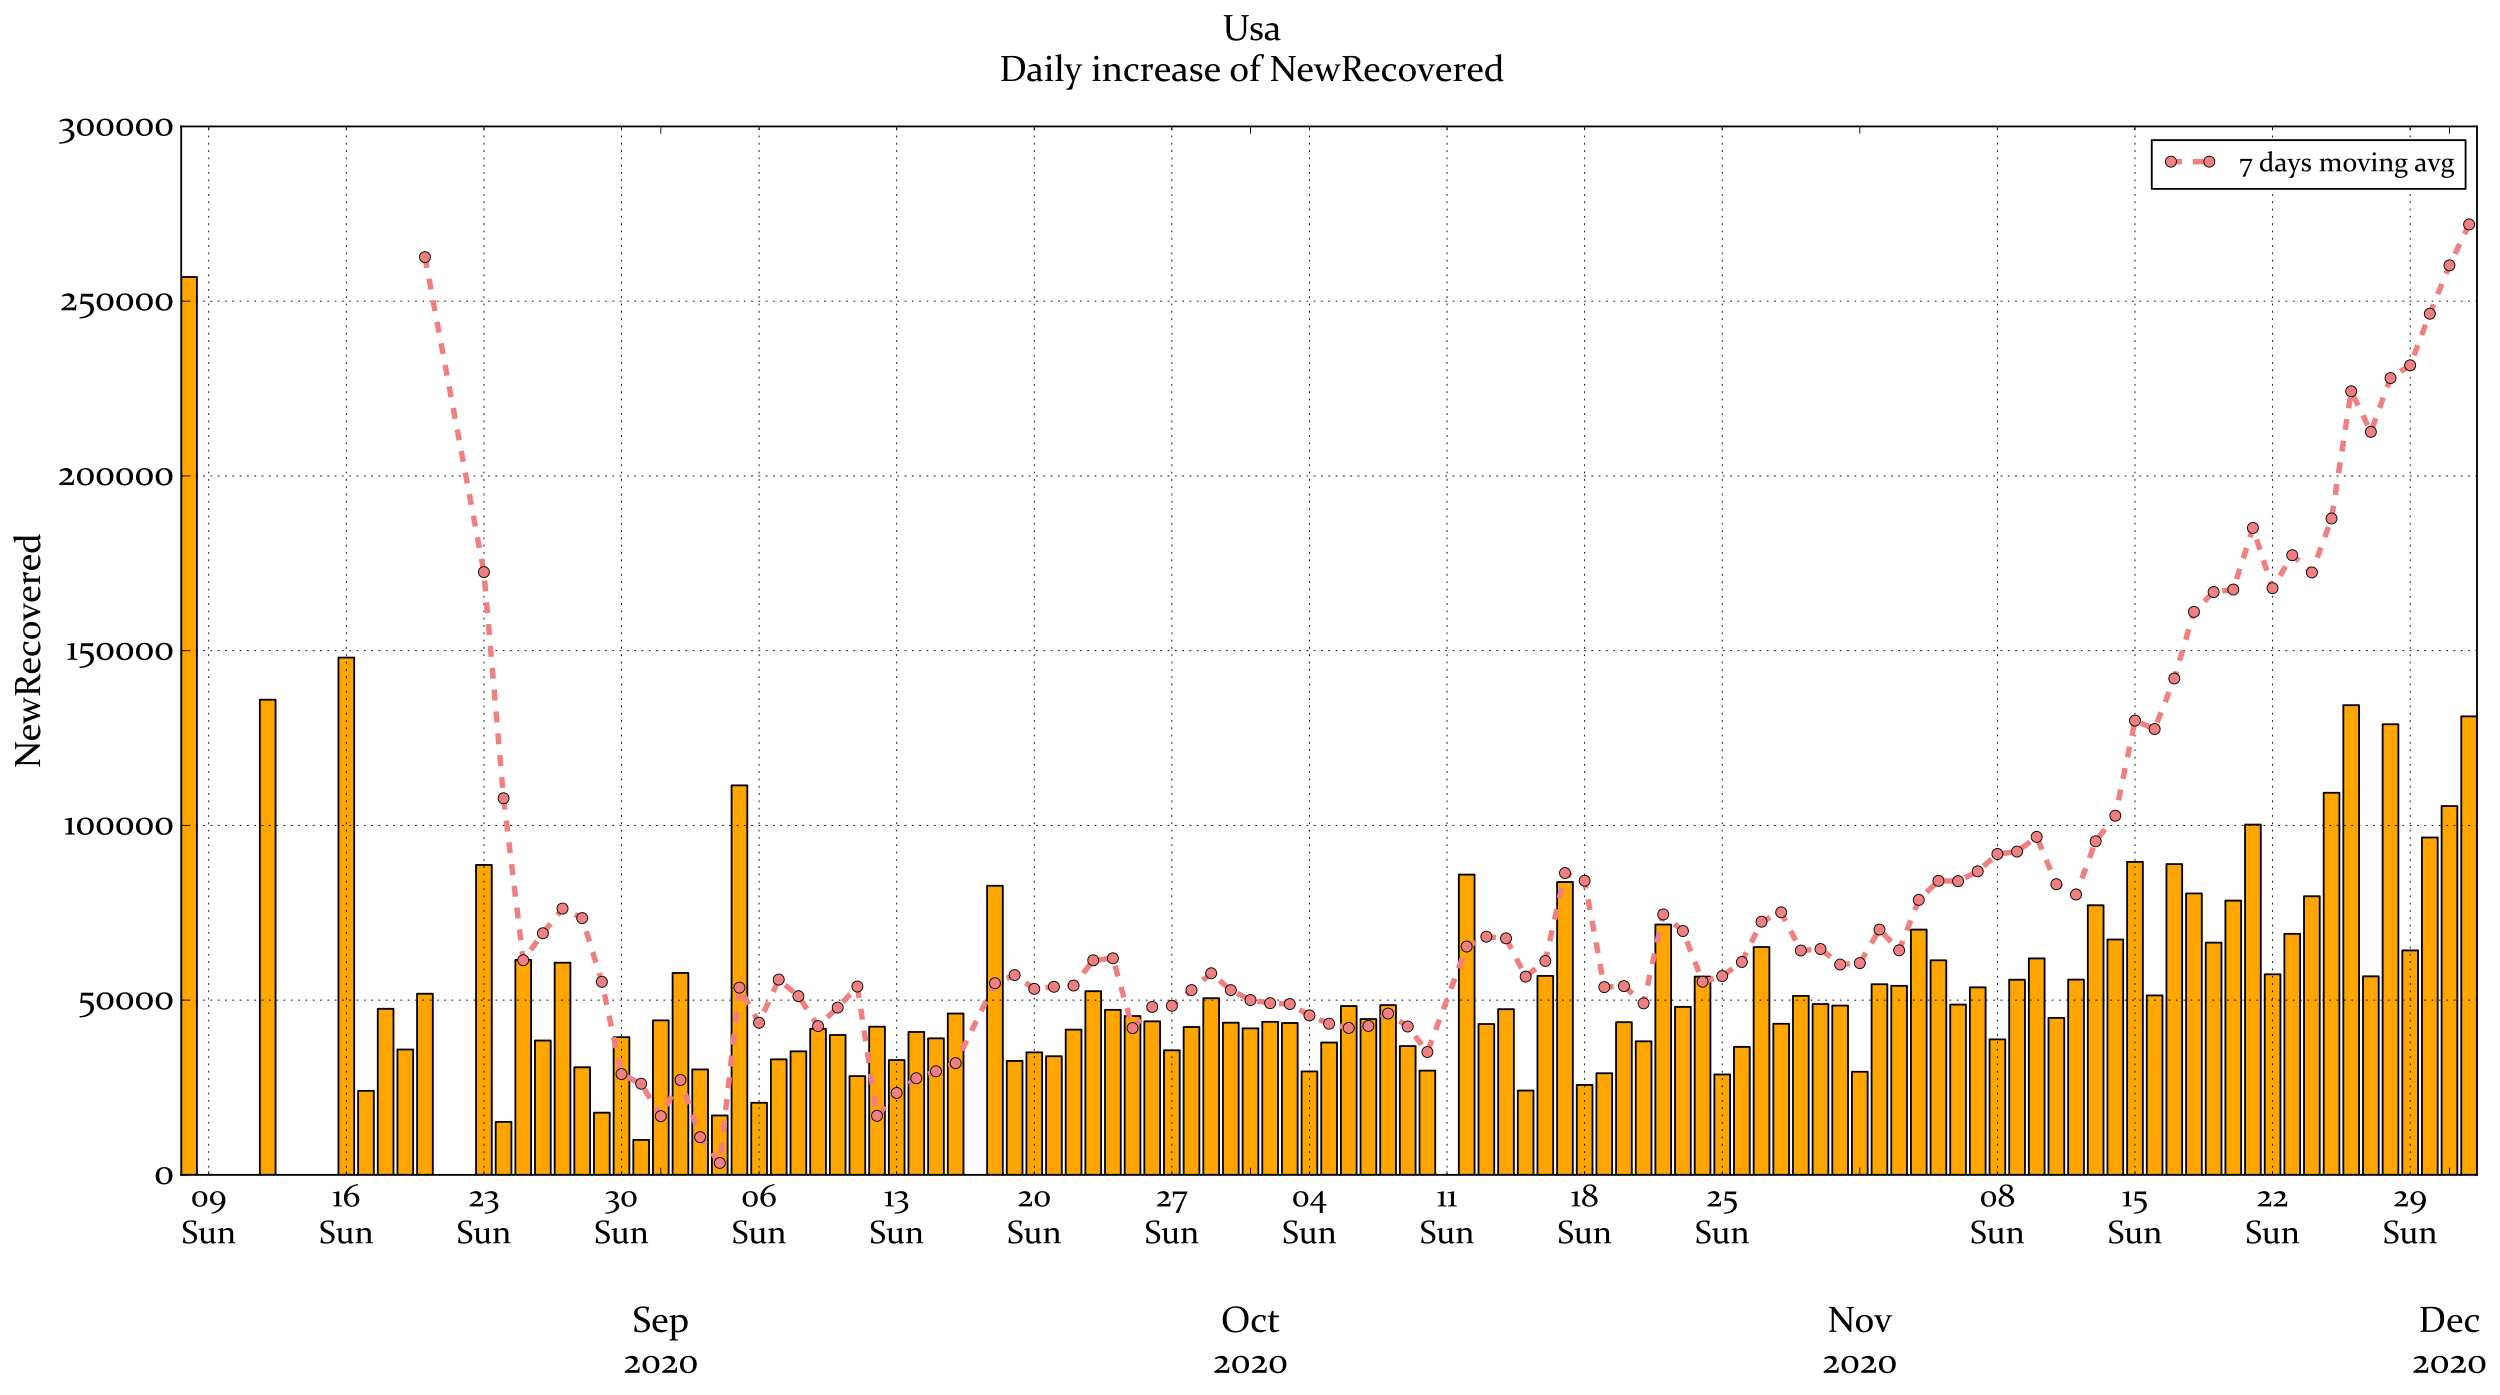 <?xml version="1.0" encoding="utf-8" standalone="no"?>
<!DOCTYPE svg PUBLIC "-//W3C//DTD SVG 1.1//EN"
  "http://www.w3.org/Graphics/SVG/1.1/DTD/svg11.dtd">
<!-- Created with matplotlib (https://matplotlib.org/) -->
<svg height="763.488pt" version="1.1" viewBox="0 0 1368.657 763.488" width="1368.657pt" xmlns="http://www.w3.org/2000/svg" xmlns:xlink="http://www.w3.org/1999/xlink">
 <defs>
  <style type="text/css">*{stroke-linecap:butt;stroke-linejoin:round;}</style>
 </defs>
 <g id="figure_1">
  <g id="patch_1">
   <path d="M -0 763.488 
L 1368.657 763.488 
L 1368.657 0 
L -0 0 
z
" style="fill:#ffffff;"/>
  </g>
  <g id="axes_1">
   <g id="patch_2">
    <path d="M 99.209 643.203 
L 1356.062 643.203 
L 1356.062 69.214 
L 99.209 69.214 
z
" style="fill:#ffffff;"/>
   </g>
   <g id="patch_3">
    <path clip-path="url(#pa8f701b4cf)" d="M 0 0 
z
" style="fill:#ffa500;stroke:#000000;stroke-linejoin:miter;"/>
   </g>
   <g id="patch_4">
    <path clip-path="url(#pa8f701b4cf)" d="M 99.209 643.203 
L 107.818 643.203 
L 107.818 151.643 
L 99.209 151.643 
z
" style="fill:#ffa500;stroke:#000000;stroke-linejoin:miter;"/>
   </g>
   <g id="patch_5">
    <path clip-path="url(#pa8f701b4cf)" d="M 142.252 643.203 
L 150.861 643.203 
L 150.861 383.071 
L 142.252 383.071 
z
" style="fill:#ffa500;stroke:#000000;stroke-linejoin:miter;"/>
   </g>
   <g id="patch_6">
    <path clip-path="url(#pa8f701b4cf)" d="M 185.295 643.203 
L 193.904 643.203 
L 193.904 359.991 
L 185.295 359.991 
z
" style="fill:#ffa500;stroke:#000000;stroke-linejoin:miter;"/>
   </g>
   <g id="patch_7">
    <path clip-path="url(#pa8f701b4cf)" d="M 196.056 643.203 
L 204.664 643.203 
L 204.664 597.19 
L 196.056 597.19 
z
" style="fill:#ffa500;stroke:#000000;stroke-linejoin:miter;"/>
   </g>
   <g id="patch_8">
    <path clip-path="url(#pa8f701b4cf)" d="M 206.817 643.203 
L 215.425 643.203 
L 215.425 552.285 
L 206.817 552.285 
z
" style="fill:#ffa500;stroke:#000000;stroke-linejoin:miter;"/>
   </g>
   <g id="patch_9">
    <path clip-path="url(#pa8f701b4cf)" d="M 217.577 643.203 
L 226.186 643.203 
L 226.186 574.556 
L 217.577 574.556 
z
" style="fill:#ffa500;stroke:#000000;stroke-linejoin:miter;"/>
   </g>
   <g id="patch_10">
    <path clip-path="url(#pa8f701b4cf)" d="M 228.338 643.203 
L 236.947 643.203 
L 236.947 544.031 
L 228.338 544.031 
z
" style="fill:#ffa500;stroke:#000000;stroke-linejoin:miter;"/>
   </g>
   <g id="patch_11">
    <path clip-path="url(#pa8f701b4cf)" d="M 260.62 643.203 
L 269.229 643.203 
L 269.229 473.513 
L 260.62 473.513 
z
" style="fill:#ffa500;stroke:#000000;stroke-linejoin:miter;"/>
   </g>
   <g id="patch_12">
    <path clip-path="url(#pa8f701b4cf)" d="M 271.381 643.203 
L 279.99 643.203 
L 279.99 614.197 
L 271.381 614.197 
z
" style="fill:#ffa500;stroke:#000000;stroke-linejoin:miter;"/>
   </g>
   <g id="patch_13">
    <path clip-path="url(#pa8f701b4cf)" d="M 282.142 643.203 
L 290.75 643.203 
L 290.75 525.487 
L 282.142 525.487 
z
" style="fill:#ffa500;stroke:#000000;stroke-linejoin:miter;"/>
   </g>
   <g id="patch_14">
    <path clip-path="url(#pa8f701b4cf)" d="M 292.902 643.203 
L 301.511 643.203 
L 301.511 569.656 
L 292.902 569.656 
z
" style="fill:#ffa500;stroke:#000000;stroke-linejoin:miter;"/>
   </g>
   <g id="patch_15">
    <path clip-path="url(#pa8f701b4cf)" d="M 303.663 643.203 
L 312.272 643.203 
L 312.272 527.041 
L 303.663 527.041 
z
" style="fill:#ffa500;stroke:#000000;stroke-linejoin:miter;"/>
   </g>
   <g id="patch_16">
    <path clip-path="url(#pa8f701b4cf)" d="M 314.424 643.203 
L 323.032 643.203 
L 323.032 584.291 
L 314.424 584.291 
z
" style="fill:#ffa500;stroke:#000000;stroke-linejoin:miter;"/>
   </g>
   <g id="patch_17">
    <path clip-path="url(#pa8f701b4cf)" d="M 325.185 643.203 
L 333.793 643.203 
L 333.793 609.144 
L 325.185 609.144 
z
" style="fill:#ffa500;stroke:#000000;stroke-linejoin:miter;"/>
   </g>
   <g id="patch_18">
    <path clip-path="url(#pa8f701b4cf)" d="M 335.945 643.203 
L 344.554 643.203 
L 344.554 567.815 
L 335.945 567.815 
z
" style="fill:#ffa500;stroke:#000000;stroke-linejoin:miter;"/>
   </g>
   <g id="patch_19">
    <path clip-path="url(#pa8f701b4cf)" d="M 346.706 643.203 
L 355.315 643.203 
L 355.315 624.059 
L 346.706 624.059 
z
" style="fill:#ffa500;stroke:#000000;stroke-linejoin:miter;"/>
   </g>
   <g id="patch_20">
    <path clip-path="url(#pa8f701b4cf)" d="M 357.467 643.203 
L 366.075 643.203 
L 366.075 558.622 
L 357.467 558.622 
z
" style="fill:#ffa500;stroke:#000000;stroke-linejoin:miter;"/>
   </g>
   <g id="patch_21">
    <path clip-path="url(#pa8f701b4cf)" d="M 368.228 643.203 
L 376.836 643.203 
L 376.836 532.662 
L 368.228 532.662 
z
" style="fill:#ffa500;stroke:#000000;stroke-linejoin:miter;"/>
   </g>
   <g id="patch_22">
    <path clip-path="url(#pa8f701b4cf)" d="M 378.988 643.203 
L 387.597 643.203 
L 387.597 585.471 
L 378.988 585.471 
z
" style="fill:#ffa500;stroke:#000000;stroke-linejoin:miter;"/>
   </g>
   <g id="patch_23">
    <path clip-path="url(#pa8f701b4cf)" d="M 389.749 643.203 
L 398.358 643.203 
L 398.358 610.673 
L 389.749 610.673 
z
" style="fill:#ffa500;stroke:#000000;stroke-linejoin:miter;"/>
   </g>
   <g id="patch_24">
    <path clip-path="url(#pa8f701b4cf)" d="M 400.51 643.203 
L 409.118 643.203 
L 409.118 429.953 
L 400.51 429.953 
z
" style="fill:#ffa500;stroke:#000000;stroke-linejoin:miter;"/>
   </g>
   <g id="patch_25">
    <path clip-path="url(#pa8f701b4cf)" d="M 411.27 643.203 
L 419.879 643.203 
L 419.879 603.716 
L 411.27 603.716 
z
" style="fill:#ffa500;stroke:#000000;stroke-linejoin:miter;"/>
   </g>
   <g id="patch_26">
    <path clip-path="url(#pa8f701b4cf)" d="M 422.031 643.203 
L 430.64 643.203 
L 430.64 579.951 
L 422.031 579.951 
z
" style="fill:#ffa500;stroke:#000000;stroke-linejoin:miter;"/>
   </g>
   <g id="patch_27">
    <path clip-path="url(#pa8f701b4cf)" d="M 432.792 643.203 
L 441.4 643.203 
L 441.4 575.564 
L 432.792 575.564 
z
" style="fill:#ffa500;stroke:#000000;stroke-linejoin:miter;"/>
   </g>
   <g id="patch_28">
    <path clip-path="url(#pa8f701b4cf)" d="M 443.553 643.203 
L 452.161 643.203 
L 452.161 563.218 
L 443.553 563.218 
z
" style="fill:#ffa500;stroke:#000000;stroke-linejoin:miter;"/>
   </g>
   <g id="patch_29">
    <path clip-path="url(#pa8f701b4cf)" d="M 454.313 643.203 
L 462.922 643.203 
L 462.922 566.602 
L 454.313 566.602 
z
" style="fill:#ffa500;stroke:#000000;stroke-linejoin:miter;"/>
   </g>
   <g id="patch_30">
    <path clip-path="url(#pa8f701b4cf)" d="M 465.074 643.203 
L 473.683 643.203 
L 473.683 589.122 
L 465.074 589.122 
z
" style="fill:#ffa500;stroke:#000000;stroke-linejoin:miter;"/>
   </g>
   <g id="patch_31">
    <path clip-path="url(#pa8f701b4cf)" d="M 475.835 643.203 
L 484.443 643.203 
L 484.443 562.083 
L 475.835 562.083 
z
" style="fill:#ffa500;stroke:#000000;stroke-linejoin:miter;"/>
   </g>
   <g id="patch_32">
    <path clip-path="url(#pa8f701b4cf)" d="M 486.596 643.203 
L 495.204 643.203 
L 495.204 580.34 
L 486.596 580.34 
z
" style="fill:#ffa500;stroke:#000000;stroke-linejoin:miter;"/>
   </g>
   <g id="patch_33">
    <path clip-path="url(#pa8f701b4cf)" d="M 497.356 643.203 
L 505.965 643.203 
L 505.965 564.968 
L 497.356 564.968 
z
" style="fill:#ffa500;stroke:#000000;stroke-linejoin:miter;"/>
   </g>
   <g id="patch_34">
    <path clip-path="url(#pa8f701b4cf)" d="M 508.117 643.203 
L 516.726 643.203 
L 516.726 568.451 
L 508.117 568.451 
z
" style="fill:#ffa500;stroke:#000000;stroke-linejoin:miter;"/>
   </g>
   <g id="patch_35">
    <path clip-path="url(#pa8f701b4cf)" d="M 518.878 643.203 
L 527.486 643.203 
L 527.486 554.872 
L 518.878 554.872 
z
" style="fill:#ffa500;stroke:#000000;stroke-linejoin:miter;"/>
   </g>
   <g id="patch_36">
    <path clip-path="url(#pa8f701b4cf)" d="M 540.399 643.203 
L 549.008 643.203 
L 549.008 484.924 
L 540.399 484.924 
z
" style="fill:#ffa500;stroke:#000000;stroke-linejoin:miter;"/>
   </g>
   <g id="patch_37">
    <path clip-path="url(#pa8f701b4cf)" d="M 551.16 643.203 
L 559.768 643.203 
L 559.768 580.818 
L 551.16 580.818 
z
" style="fill:#ffa500;stroke:#000000;stroke-linejoin:miter;"/>
   </g>
   <g id="patch_38">
    <path clip-path="url(#pa8f701b4cf)" d="M 561.921 643.203 
L 570.529 643.203 
L 570.529 576.125 
L 561.921 576.125 
z
" style="fill:#ffa500;stroke:#000000;stroke-linejoin:miter;"/>
   </g>
   <g id="patch_39">
    <path clip-path="url(#pa8f701b4cf)" d="M 572.681 643.203 
L 581.29 643.203 
L 581.29 578.254 
L 572.681 578.254 
z
" style="fill:#ffa500;stroke:#000000;stroke-linejoin:miter;"/>
   </g>
   <g id="patch_40">
    <path clip-path="url(#pa8f701b4cf)" d="M 583.442 643.203 
L 592.051 643.203 
L 592.051 563.685 
L 583.442 563.685 
z
" style="fill:#ffa500;stroke:#000000;stroke-linejoin:miter;"/>
   </g>
   <g id="patch_41">
    <path clip-path="url(#pa8f701b4cf)" d="M 594.203 643.203 
L 602.811 643.203 
L 602.811 542.64 
L 594.203 542.64 
z
" style="fill:#ffa500;stroke:#000000;stroke-linejoin:miter;"/>
   </g>
   <g id="patch_42">
    <path clip-path="url(#pa8f701b4cf)" d="M 604.964 643.203 
L 613.572 643.203 
L 613.572 552.857 
L 604.964 552.857 
z
" style="fill:#ffa500;stroke:#000000;stroke-linejoin:miter;"/>
   </g>
   <g id="patch_43">
    <path clip-path="url(#pa8f701b4cf)" d="M 615.724 643.203 
L 624.333 643.203 
L 624.333 556.244 
L 615.724 556.244 
z
" style="fill:#ffa500;stroke:#000000;stroke-linejoin:miter;"/>
   </g>
   <g id="patch_44">
    <path clip-path="url(#pa8f701b4cf)" d="M 626.485 643.203 
L 635.094 643.203 
L 635.094 559.137 
L 626.485 559.137 
z
" style="fill:#ffa500;stroke:#000000;stroke-linejoin:miter;"/>
   </g>
   <g id="patch_45">
    <path clip-path="url(#pa8f701b4cf)" d="M 637.246 643.203 
L 645.854 643.203 
L 645.854 575 
L 637.246 575 
z
" style="fill:#ffa500;stroke:#000000;stroke-linejoin:miter;"/>
   </g>
   <g id="patch_46">
    <path clip-path="url(#pa8f701b4cf)" d="M 648.006 643.203 
L 656.615 643.203 
L 656.615 562.24 
L 648.006 562.24 
z
" style="fill:#ffa500;stroke:#000000;stroke-linejoin:miter;"/>
   </g>
   <g id="patch_47">
    <path clip-path="url(#pa8f701b4cf)" d="M 658.767 643.203 
L 667.376 643.203 
L 667.376 546.476 
L 658.767 546.476 
z
" style="fill:#ffa500;stroke:#000000;stroke-linejoin:miter;"/>
   </g>
   <g id="patch_48">
    <path clip-path="url(#pa8f701b4cf)" d="M 669.528 643.203 
L 678.136 643.203 
L 678.136 559.89 
L 669.528 559.89 
z
" style="fill:#ffa500;stroke:#000000;stroke-linejoin:miter;"/>
   </g>
   <g id="patch_49">
    <path clip-path="url(#pa8f701b4cf)" d="M 680.289 643.203 
L 688.897 643.203 
L 688.897 562.988 
L 680.289 562.988 
z
" style="fill:#ffa500;stroke:#000000;stroke-linejoin:miter;"/>
   </g>
   <g id="patch_50">
    <path clip-path="url(#pa8f701b4cf)" d="M 691.049 643.203 
L 699.658 643.203 
L 699.658 559.412 
L 691.049 559.412 
z
" style="fill:#ffa500;stroke:#000000;stroke-linejoin:miter;"/>
   </g>
   <g id="patch_51">
    <path clip-path="url(#pa8f701b4cf)" d="M 701.81 643.203 
L 710.419 643.203 
L 710.419 560.057 
L 701.81 560.057 
z
" style="fill:#ffa500;stroke:#000000;stroke-linejoin:miter;"/>
   </g>
   <g id="patch_52">
    <path clip-path="url(#pa8f701b4cf)" d="M 712.571 643.203 
L 721.179 643.203 
L 721.179 586.579 
L 712.571 586.579 
z
" style="fill:#ffa500;stroke:#000000;stroke-linejoin:miter;"/>
   </g>
   <g id="patch_53">
    <path clip-path="url(#pa8f701b4cf)" d="M 723.332 643.203 
L 731.94 643.203 
L 731.94 570.741 
L 723.332 570.741 
z
" style="fill:#ffa500;stroke:#000000;stroke-linejoin:miter;"/>
   </g>
   <g id="patch_54">
    <path clip-path="url(#pa8f701b4cf)" d="M 734.092 643.203 
L 742.701 643.203 
L 742.701 550.791 
L 734.092 550.791 
z
" style="fill:#ffa500;stroke:#000000;stroke-linejoin:miter;"/>
   </g>
   <g id="patch_55">
    <path clip-path="url(#pa8f701b4cf)" d="M 744.853 643.203 
L 753.462 643.203 
L 753.462 557.893 
L 744.853 557.893 
z
" style="fill:#ffa500;stroke:#000000;stroke-linejoin:miter;"/>
   </g>
   <g id="patch_56">
    <path clip-path="url(#pa8f701b4cf)" d="M 755.614 643.203 
L 764.222 643.203 
L 764.222 550.265 
L 755.614 550.265 
z
" style="fill:#ffa500;stroke:#000000;stroke-linejoin:miter;"/>
   </g>
   <g id="patch_57">
    <path clip-path="url(#pa8f701b4cf)" d="M 766.374 643.203 
L 774.983 643.203 
L 774.983 572.687 
L 766.374 572.687 
z
" style="fill:#ffa500;stroke:#000000;stroke-linejoin:miter;"/>
   </g>
   <g id="patch_58">
    <path clip-path="url(#pa8f701b4cf)" d="M 777.135 643.203 
L 785.744 643.203 
L 785.744 586.129 
L 777.135 586.129 
z
" style="fill:#ffa500;stroke:#000000;stroke-linejoin:miter;"/>
   </g>
   <g id="patch_59">
    <path clip-path="url(#pa8f701b4cf)" d="M 798.657 643.203 
L 807.265 643.203 
L 807.265 478.809 
L 798.657 478.809 
z
" style="fill:#ffa500;stroke:#000000;stroke-linejoin:miter;"/>
   </g>
   <g id="patch_60">
    <path clip-path="url(#pa8f701b4cf)" d="M 809.417 643.203 
L 818.026 643.203 
L 818.026 560.621 
L 809.417 560.621 
z
" style="fill:#ffa500;stroke:#000000;stroke-linejoin:miter;"/>
   </g>
   <g id="patch_61">
    <path clip-path="url(#pa8f701b4cf)" d="M 820.178 643.203 
L 828.787 643.203 
L 828.787 552.476 
L 820.178 552.476 
z
" style="fill:#ffa500;stroke:#000000;stroke-linejoin:miter;"/>
   </g>
   <g id="patch_62">
    <path clip-path="url(#pa8f701b4cf)" d="M 830.939 643.203 
L 839.547 643.203 
L 839.547 597.022 
L 830.939 597.022 
z
" style="fill:#ffa500;stroke:#000000;stroke-linejoin:miter;"/>
   </g>
   <g id="patch_63">
    <path clip-path="url(#pa8f701b4cf)" d="M 841.7 643.203 
L 850.308 643.203 
L 850.308 534.266 
L 841.7 534.266 
z
" style="fill:#ffa500;stroke:#000000;stroke-linejoin:miter;"/>
   </g>
   <g id="patch_64">
    <path clip-path="url(#pa8f701b4cf)" d="M 852.46 643.203 
L 861.069 643.203 
L 861.069 482.857 
L 852.46 482.857 
z
" style="fill:#ffa500;stroke:#000000;stroke-linejoin:miter;"/>
   </g>
   <g id="patch_65">
    <path clip-path="url(#pa8f701b4cf)" d="M 863.221 643.203 
L 871.83 643.203 
L 871.83 593.955 
L 863.221 593.955 
z
" style="fill:#ffa500;stroke:#000000;stroke-linejoin:miter;"/>
   </g>
   <g id="patch_66">
    <path clip-path="url(#pa8f701b4cf)" d="M 873.982 643.203 
L 882.59 643.203 
L 882.59 587.564 
L 873.982 587.564 
z
" style="fill:#ffa500;stroke:#000000;stroke-linejoin:miter;"/>
   </g>
   <g id="patch_67">
    <path clip-path="url(#pa8f701b4cf)" d="M 884.742 643.203 
L 893.351 643.203 
L 893.351 559.607 
L 884.742 559.607 
z
" style="fill:#ffa500;stroke:#000000;stroke-linejoin:miter;"/>
   </g>
   <g id="patch_68">
    <path clip-path="url(#pa8f701b4cf)" d="M 895.503 643.203 
L 904.112 643.203 
L 904.112 570.077 
L 895.503 570.077 
z
" style="fill:#ffa500;stroke:#000000;stroke-linejoin:miter;"/>
   </g>
   <g id="patch_69">
    <path clip-path="url(#pa8f701b4cf)" d="M 906.264 643.203 
L 914.872 643.203 
L 914.872 506.146 
L 906.264 506.146 
z
" style="fill:#ffa500;stroke:#000000;stroke-linejoin:miter;"/>
   </g>
   <g id="patch_70">
    <path clip-path="url(#pa8f701b4cf)" d="M 917.025 643.203 
L 925.633 643.203 
L 925.633 551.227 
L 917.025 551.227 
z
" style="fill:#ffa500;stroke:#000000;stroke-linejoin:miter;"/>
   </g>
   <g id="patch_71">
    <path clip-path="url(#pa8f701b4cf)" d="M 927.785 643.203 
L 936.394 643.203 
L 936.394 534.646 
L 927.785 534.646 
z
" style="fill:#ffa500;stroke:#000000;stroke-linejoin:miter;"/>
   </g>
   <g id="patch_72">
    <path clip-path="url(#pa8f701b4cf)" d="M 938.546 643.203 
L 947.155 643.203 
L 947.155 588.232 
L 938.546 588.232 
z
" style="fill:#ffa500;stroke:#000000;stroke-linejoin:miter;"/>
   </g>
   <g id="patch_73">
    <path clip-path="url(#pa8f701b4cf)" d="M 949.307 643.203 
L 957.915 643.203 
L 957.915 573.119 
L 949.307 573.119 
z
" style="fill:#ffa500;stroke:#000000;stroke-linejoin:miter;"/>
   </g>
   <g id="patch_74">
    <path clip-path="url(#pa8f701b4cf)" d="M 960.068 643.203 
L 968.676 643.203 
L 968.676 518.46 
L 960.068 518.46 
z
" style="fill:#ffa500;stroke:#000000;stroke-linejoin:miter;"/>
   </g>
   <g id="patch_75">
    <path clip-path="url(#pa8f701b4cf)" d="M 970.828 643.203 
L 979.437 643.203 
L 979.437 560.476 
L 970.828 560.476 
z
" style="fill:#ffa500;stroke:#000000;stroke-linejoin:miter;"/>
   </g>
   <g id="patch_76">
    <path clip-path="url(#pa8f701b4cf)" d="M 981.589 643.203 
L 990.198 643.203 
L 990.198 545.212 
L 981.589 545.212 
z
" style="fill:#ffa500;stroke:#000000;stroke-linejoin:miter;"/>
   </g>
   <g id="patch_77">
    <path clip-path="url(#pa8f701b4cf)" d="M 992.35 643.203 
L 1000.958 643.203 
L 1000.958 549.681 
L 992.35 549.681 
z
" style="fill:#ffa500;stroke:#000000;stroke-linejoin:miter;"/>
   </g>
   <g id="patch_78">
    <path clip-path="url(#pa8f701b4cf)" d="M 1003.11 643.203 
L 1011.719 643.203 
L 1011.719 550.504 
L 1003.11 550.504 
z
" style="fill:#ffa500;stroke:#000000;stroke-linejoin:miter;"/>
   </g>
   <g id="patch_79">
    <path clip-path="url(#pa8f701b4cf)" d="M 1013.871 643.203 
L 1022.48 643.203 
L 1022.48 586.757 
L 1013.871 586.757 
z
" style="fill:#ffa500;stroke:#000000;stroke-linejoin:miter;"/>
   </g>
   <g id="patch_80">
    <path clip-path="url(#pa8f701b4cf)" d="M 1024.632 643.203 
L 1033.24 643.203 
L 1033.24 538.84 
L 1024.632 538.84 
z
" style="fill:#ffa500;stroke:#000000;stroke-linejoin:miter;"/>
   </g>
   <g id="patch_81">
    <path clip-path="url(#pa8f701b4cf)" d="M 1035.393 643.203 
L 1044.001 643.203 
L 1044.001 539.698 
L 1035.393 539.698 
z
" style="fill:#ffa500;stroke:#000000;stroke-linejoin:miter;"/>
   </g>
   <g id="patch_82">
    <path clip-path="url(#pa8f701b4cf)" d="M 1046.153 643.203 
L 1054.762 643.203 
L 1054.762 508.916 
L 1046.153 508.916 
z
" style="fill:#ffa500;stroke:#000000;stroke-linejoin:miter;"/>
   </g>
   <g id="patch_83">
    <path clip-path="url(#pa8f701b4cf)" d="M 1056.914 643.203 
L 1065.523 643.203 
L 1065.523 525.734 
L 1056.914 525.734 
z
" style="fill:#ffa500;stroke:#000000;stroke-linejoin:miter;"/>
   </g>
   <g id="patch_84">
    <path clip-path="url(#pa8f701b4cf)" d="M 1067.675 643.203 
L 1076.283 643.203 
L 1076.283 549.985 
L 1067.675 549.985 
z
" style="fill:#ffa500;stroke:#000000;stroke-linejoin:miter;"/>
   </g>
   <g id="patch_85">
    <path clip-path="url(#pa8f701b4cf)" d="M 1078.436 643.203 
L 1087.044 643.203 
L 1087.044 540.522 
L 1078.436 540.522 
z
" style="fill:#ffa500;stroke:#000000;stroke-linejoin:miter;"/>
   </g>
   <g id="patch_86">
    <path clip-path="url(#pa8f701b4cf)" d="M 1089.196 643.203 
L 1097.805 643.203 
L 1097.805 569.015 
L 1089.196 569.015 
z
" style="fill:#ffa500;stroke:#000000;stroke-linejoin:miter;"/>
   </g>
   <g id="patch_87">
    <path clip-path="url(#pa8f701b4cf)" d="M 1099.957 643.203 
L 1108.566 643.203 
L 1108.566 536.366 
L 1099.957 536.366 
z
" style="fill:#ffa500;stroke:#000000;stroke-linejoin:miter;"/>
   </g>
   <g id="patch_88">
    <path clip-path="url(#pa8f701b4cf)" d="M 1110.718 643.203 
L 1119.326 643.203 
L 1119.326 524.688 
L 1110.718 524.688 
z
" style="fill:#ffa500;stroke:#000000;stroke-linejoin:miter;"/>
   </g>
   <g id="patch_89">
    <path clip-path="url(#pa8f701b4cf)" d="M 1121.478 643.203 
L 1130.087 643.203 
L 1130.087 557.258 
L 1121.478 557.258 
z
" style="fill:#ffa500;stroke:#000000;stroke-linejoin:miter;"/>
   </g>
   <g id="patch_90">
    <path clip-path="url(#pa8f701b4cf)" d="M 1132.239 643.203 
L 1140.848 643.203 
L 1140.848 536.286 
L 1132.239 536.286 
z
" style="fill:#ffa500;stroke:#000000;stroke-linejoin:miter;"/>
   </g>
   <g id="patch_91">
    <path clip-path="url(#pa8f701b4cf)" d="M 1143 643.203 
L 1151.608 643.203 
L 1151.608 495.6 
L 1143 495.6 
z
" style="fill:#ffa500;stroke:#000000;stroke-linejoin:miter;"/>
   </g>
   <g id="patch_92">
    <path clip-path="url(#pa8f701b4cf)" d="M 1153.761 643.203 
L 1162.369 643.203 
L 1162.369 514.344 
L 1153.761 514.344 
z
" style="fill:#ffa500;stroke:#000000;stroke-linejoin:miter;"/>
   </g>
   <g id="patch_93">
    <path clip-path="url(#pa8f701b4cf)" d="M 1164.521 643.203 
L 1173.13 643.203 
L 1173.13 471.848 
L 1164.521 471.848 
z
" style="fill:#ffa500;stroke:#000000;stroke-linejoin:miter;"/>
   </g>
   <g id="patch_94">
    <path clip-path="url(#pa8f701b4cf)" d="M 1175.282 643.203 
L 1183.891 643.203 
L 1183.891 544.955 
L 1175.282 544.955 
z
" style="fill:#ffa500;stroke:#000000;stroke-linejoin:miter;"/>
   </g>
   <g id="patch_95">
    <path clip-path="url(#pa8f701b4cf)" d="M 1186.043 643.203 
L 1194.651 643.203 
L 1194.651 473.057 
L 1186.043 473.057 
z
" style="fill:#ffa500;stroke:#000000;stroke-linejoin:miter;"/>
   </g>
   <g id="patch_96">
    <path clip-path="url(#pa8f701b4cf)" d="M 1196.804 643.203 
L 1205.412 643.203 
L 1205.412 489.131 
L 1196.804 489.131 
z
" style="fill:#ffa500;stroke:#000000;stroke-linejoin:miter;"/>
   </g>
   <g id="patch_97">
    <path clip-path="url(#pa8f701b4cf)" d="M 1207.564 643.203 
L 1216.173 643.203 
L 1216.173 516.063 
L 1207.564 516.063 
z
" style="fill:#ffa500;stroke:#000000;stroke-linejoin:miter;"/>
   </g>
   <g id="patch_98">
    <path clip-path="url(#pa8f701b4cf)" d="M 1218.325 643.203 
L 1226.934 643.203 
L 1226.934 493.038 
L 1218.325 493.038 
z
" style="fill:#ffa500;stroke:#000000;stroke-linejoin:miter;"/>
   </g>
   <g id="patch_99">
    <path clip-path="url(#pa8f701b4cf)" d="M 1229.086 643.203 
L 1237.694 643.203 
L 1237.694 451.437 
L 1229.086 451.437 
z
" style="fill:#ffa500;stroke:#000000;stroke-linejoin:miter;"/>
   </g>
   <g id="patch_100">
    <path clip-path="url(#pa8f701b4cf)" d="M 1239.846 643.203 
L 1248.455 643.203 
L 1248.455 533.382 
L 1239.846 533.382 
z
" style="fill:#ffa500;stroke:#000000;stroke-linejoin:miter;"/>
   </g>
   <g id="patch_101">
    <path clip-path="url(#pa8f701b4cf)" d="M 1250.607 643.203 
L 1259.216 643.203 
L 1259.216 511.241 
L 1250.607 511.241 
z
" style="fill:#ffa500;stroke:#000000;stroke-linejoin:miter;"/>
   </g>
   <g id="patch_102">
    <path clip-path="url(#pa8f701b4cf)" d="M 1261.368 643.203 
L 1269.976 643.203 
L 1269.976 490.679 
L 1261.368 490.679 
z
" style="fill:#ffa500;stroke:#000000;stroke-linejoin:miter;"/>
   </g>
   <g id="patch_103">
    <path clip-path="url(#pa8f701b4cf)" d="M 1272.129 643.203 
L 1280.737 643.203 
L 1280.737 434.005 
L 1272.129 434.005 
z
" style="fill:#ffa500;stroke:#000000;stroke-linejoin:miter;"/>
   </g>
   <g id="patch_104">
    <path clip-path="url(#pa8f701b4cf)" d="M 1282.889 643.203 
L 1291.498 643.203 
L 1291.498 386.06 
L 1282.889 386.06 
z
" style="fill:#ffa500;stroke:#000000;stroke-linejoin:miter;"/>
   </g>
   <g id="patch_105">
    <path clip-path="url(#pa8f701b4cf)" d="M 1293.65 643.203 
L 1302.259 643.203 
L 1302.259 534.507 
L 1293.65 534.507 
z
" style="fill:#ffa500;stroke:#000000;stroke-linejoin:miter;"/>
   </g>
   <g id="patch_106">
    <path clip-path="url(#pa8f701b4cf)" d="M 1304.411 643.203 
L 1313.019 643.203 
L 1313.019 396.487 
L 1304.411 396.487 
z
" style="fill:#ffa500;stroke:#000000;stroke-linejoin:miter;"/>
   </g>
   <g id="patch_107">
    <path clip-path="url(#pa8f701b4cf)" d="M 1315.172 643.203 
L 1323.78 643.203 
L 1323.78 520.314 
L 1315.172 520.314 
z
" style="fill:#ffa500;stroke:#000000;stroke-linejoin:miter;"/>
   </g>
   <g id="patch_108">
    <path clip-path="url(#pa8f701b4cf)" d="M 1325.932 643.203 
L 1334.541 643.203 
L 1334.541 458.503 
L 1325.932 458.503 
z
" style="fill:#ffa500;stroke:#000000;stroke-linejoin:miter;"/>
   </g>
   <g id="patch_109">
    <path clip-path="url(#pa8f701b4cf)" d="M 1336.693 643.203 
L 1345.302 643.203 
L 1345.302 441.281 
L 1336.693 441.281 
z
" style="fill:#ffa500;stroke:#000000;stroke-linejoin:miter;"/>
   </g>
   <g id="patch_110">
    <path clip-path="url(#pa8f701b4cf)" d="M 1347.454 643.203 
L 1356.062 643.203 
L 1356.062 392.173 
L 1347.454 392.173 
z
" style="fill:#ffa500;stroke:#000000;stroke-linejoin:miter;"/>
   </g>
   <g id="patch_111">
    <path d="M 99.209 643.203 
L 99.209 69.214 
" style="fill:none;stroke:#000000;stroke-linecap:square;stroke-linejoin:miter;"/>
   </g>
   <g id="patch_112">
    <path d="M 1356.062 643.203 
L 1356.062 69.214 
" style="fill:none;stroke:#000000;stroke-linecap:square;stroke-linejoin:miter;"/>
   </g>
   <g id="patch_113">
    <path d="M 99.209 643.203 
L 1356.062 643.203 
" style="fill:none;stroke:#000000;stroke-linecap:square;stroke-linejoin:miter;"/>
   </g>
   <g id="patch_114">
    <path d="M 99.209 69.214 
L 1356.062 69.214 
" style="fill:none;stroke:#000000;stroke-linecap:square;stroke-linejoin:miter;"/>
   </g>
   <g id="matplotlib.axis_1">
    <g id="xtick_1">
     <g id="line2d_1">
      <defs>
       <path d="M 0 0 
L 0 -4 
" id="mfd00572d6c" style="stroke:#000000;stroke-width:0.5;"/>
      </defs>
      <g>
       <use style="stroke:#000000;stroke-width:0.5;" x="361.771" xlink:href="#mfd00572d6c" y="643.203"/>
      </g>
     </g>
     <g id="line2d_2">
      <defs>
       <path d="M 0 0 
L 0 4 
" id="mb71f88baaf" style="stroke:#000000;stroke-width:0.5;"/>
      </defs>
      <g>
       <use style="stroke:#000000;stroke-width:0.5;" x="361.771" xlink:href="#mb71f88baaf" y="69.214"/>
      </g>
     </g>
     <g id="text_1">
      <!--  -->
      <g transform="translate(361.771 661.919)scale(0.2 -0.2)"/>
      <!--  -->
      <g transform="translate(361.771 684.324)scale(0.2 -0.2)"/>
      <!--  -->
      <g transform="translate(361.771 706.73)scale(0.2 -0.2)"/>
      <!-- Sep -->
      <g transform="translate(346.287 729.135)scale(0.2 -0.2)">
       <defs>
        <path d="M 37.109 63.922 
Q 31.984 65.625 27.688 65.625 
Q 21.234 65.625 17.406 62.5 
Q 13.578 59.375 13.578 53.812 
Q 13.578 50.641 14.922 48.234 
Q 16.266 45.844 18.531 44.031 
Q 20.797 42.234 23.672 40.812 
Q 26.562 39.406 29.641 38.031 
Q 33.016 36.578 36.188 34.938 
Q 39.359 33.297 41.922 31.094 
Q 44.484 28.906 46.016 25.828 
Q 47.562 22.75 47.562 18.656 
Q 47.562 8.938 40.75 3.812 
Q 33.938 -1.312 21.875 -1.312 
Q 14.109 -1.312 4.688 1.312 
L 4.391 1.703 
L 6.781 18.312 
L 8.984 18.656 
L 12.406 4.781 
Q 17.578 2.734 23 2.734 
Q 30.281 2.734 34.344 5.953 
Q 38.422 9.188 38.422 15.141 
Q 38.422 18.266 37.109 20.625 
Q 35.797 23 33.562 24.703 
Q 31.344 26.422 28.516 27.812 
Q 25.688 29.203 22.656 30.562 
Q 19.234 32.031 16.016 33.734 
Q 12.797 35.453 10.172 37.719 
Q 7.562 39.984 6 43.281 
Q 4.438 46.578 4.438 50.984 
Q 4.438 59.812 11.047 64.641 
Q 17.672 69.484 28.609 69.484 
Q 36.328 69.484 44.781 67.672 
L 45.125 67.328 
L 42.234 52.094 
L 40.281 51.766 
z
" id="Constantia-83"/>
        <path d="M 44.047 3.469 
Q 39.891 0.875 35.5 -0.25 
Q 31.109 -1.375 27.344 -1.375 
Q 16.609 -1.375 10.203 4.75 
Q 3.812 10.891 3.812 21.781 
Q 3.812 32.625 9.938 39.5 
Q 16.062 46.391 26.312 46.391 
Q 34.906 46.391 39.688 41.234 
Q 44.484 36.078 44.484 27 
Q 44.484 25.641 44.344 24.219 
L 13.375 24.219 
Q 13.375 13.719 18.312 9.203 
Q 23.25 4.688 33.734 4.688 
Q 38.422 4.688 43.75 5.562 
z
M 34.766 28.266 
L 34.766 29.734 
Q 34.766 36.672 32.547 39.641 
Q 30.328 42.625 25.922 42.625 
Q 20.125 42.625 17.047 38.422 
Q 13.969 34.234 13.578 28.266 
z
" id="Constantia-101"/>
        <path d="M 2.094 41.312 
L 1.859 42.969 
Q 10.062 44.531 17.328 46.391 
L 17.828 46.047 
L 17.828 41.266 
Q 25.297 46.391 32.281 46.391 
Q 41.359 46.391 46.703 40.312 
Q 52.047 34.234 52.047 24.516 
Q 52.047 12.547 45.156 5.578 
Q 38.281 -1.375 25.641 -1.375 
Q 21.875 -1.375 17.828 -0.641 
L 17.828 -11.328 
Q 17.828 -16.219 17.922 -18.172 
Q 18.016 -19.625 19.234 -19.922 
L 25.641 -21.734 
L 25.781 -23.734 
Q 18.172 -23.578 13.375 -23.578 
Q 8.594 -23.578 2.047 -23.734 
L 1.859 -21.734 
L 7.469 -20.062 
Q 8.641 -19.734 8.688 -18.562 
Q 8.797 -14.984 8.797 -7.766 
L 8.797 12.109 
Q 8.797 33.734 8.594 39.453 
z
M 17.828 3.766 
Q 22.078 2.828 26.031 2.828 
Q 34.125 2.828 38.219 7.906 
Q 42.328 12.984 42.328 22.469 
Q 42.328 31.391 38.422 35.938 
Q 34.516 40.484 27.203 40.484 
Q 21.922 40.484 17.828 38.328 
z
" id="Constantia-112"/>
       </defs>
       <use xlink:href="#Constantia-83"/>
       <use x="50.977" xlink:href="#Constantia-101"/>
       <use x="98.877" xlink:href="#Constantia-112"/>
      </g>
      <!-- 2020 -->
      <g transform="translate(341.312 751.541)scale(0.2 -0.2)">
       <defs>
        <path d="M 42.391 15.484 
L 44.531 15.875 
L 43.562 0.203 
L 43.219 -0.141 
Q 33.25 0 22.359 0 
Q 12.25 0 3.766 -0.141 
L 3.422 3.859 
Q 8.016 6.844 11.672 9.375 
Q 15.328 11.922 18.016 14.109 
Q 20.703 16.266 22.75 18.219 
Q 24.812 20.172 26.203 22.094 
Q 27.594 24.031 28.312 26.031 
Q 29.047 28.031 29.047 30.219 
Q 29.047 34.719 25.781 37.344 
Q 22.516 39.984 17.781 39.984 
Q 12.203 39.984 6.547 36.969 
L 4.688 40.188 
Q 13.812 46.391 23 46.391 
Q 29.891 46.391 34.453 43.047 
Q 39.016 39.703 39.016 33.734 
Q 39.016 30.031 37.344 26.828 
Q 35.688 23.641 32.516 20.562 
Q 29.344 17.484 24.75 14.328 
Q 20.172 11.188 14.266 7.672 
L 14.312 7.422 
L 38.578 7.422 
z
" id="Constantia-50"/>
        <path d="M 13.672 23.297 
Q 13.672 13.625 17.156 8.109 
Q 20.656 2.594 27.203 2.594 
Q 33.844 2.594 37.016 7.516 
Q 40.188 12.453 40.188 22.609 
Q 40.188 32.562 36.719 37.609 
Q 33.25 42.672 26.656 42.672 
Q 19.922 42.672 16.797 37.844 
Q 13.672 33.016 13.672 23.297 
z
M 49.953 23.688 
Q 49.953 12.25 43.438 5.484 
Q 36.922 -1.266 26.422 -1.266 
Q 16.312 -1.266 10.109 4.938 
Q 3.906 11.141 3.906 22.016 
Q 3.906 33.203 10.391 39.797 
Q 16.891 46.391 27.484 46.391 
Q 37.797 46.391 43.875 40.375 
Q 49.953 34.375 49.953 23.688 
z
" id="Constantia-48"/>
       </defs>
       <use xlink:href="#Constantia-50"/>
       <use x="48.438" xlink:href="#Constantia-48"/>
       <use x="102.295" xlink:href="#Constantia-50"/>
       <use x="150.732" xlink:href="#Constantia-48"/>
      </g>
     </g>
    </g>
    <g id="xtick_2">
     <g id="line2d_3">
      <g>
       <use style="stroke:#000000;stroke-width:0.5;" x="684.593" xlink:href="#mfd00572d6c" y="643.203"/>
      </g>
     </g>
     <g id="line2d_4">
      <g>
       <use style="stroke:#000000;stroke-width:0.5;" x="684.593" xlink:href="#mb71f88baaf" y="69.214"/>
      </g>
     </g>
     <g id="text_2">
      <!--  -->
      <g transform="translate(684.593 661.919)scale(0.2 -0.2)"/>
      <!--  -->
      <g transform="translate(684.593 684.324)scale(0.2 -0.2)"/>
      <!--  -->
      <g transform="translate(684.593 706.73)scale(0.2 -0.2)"/>
      <!-- Oct -->
      <g transform="translate(668.407 729.135)scale(0.2 -0.2)">
       <defs>
        <path d="M 15.578 35.016 
Q 15.578 19.094 22.016 10.625 
Q 28.469 2.156 40.922 2.156 
Q 53.172 2.156 59 9.844 
Q 64.844 17.531 64.844 33.984 
Q 64.844 49.422 58.641 57.719 
Q 52.438 66.016 39.5 66.016 
Q 26.953 66.016 21.266 58.328 
Q 15.578 50.641 15.578 35.016 
z
M 75.594 35.641 
Q 75.594 18.75 65.984 8.469 
Q 56.391 -1.812 39.156 -1.812 
Q 22.797 -1.812 13.844 7.688 
Q 4.891 17.188 4.891 33.406 
Q 4.891 50.297 14.531 60.125 
Q 24.172 69.969 41.266 69.969 
Q 57.672 69.969 66.625 60.766 
Q 75.594 51.562 75.594 35.641 
z
" id="Constantia-79"/>
        <path d="M 42.969 3.469 
Q 39.938 1.422 35.469 0.016 
Q 31 -1.375 26.609 -1.375 
Q 16.062 -1.375 9.906 4.797 
Q 3.766 10.984 3.766 21.297 
Q 3.766 32.469 10.734 39.422 
Q 17.719 46.391 28.812 46.391 
Q 35.984 46.391 42.719 43.453 
Q 41.109 36.922 39.844 30.078 
L 37.938 29.781 
L 33.984 41.5 
Q 31.734 42.281 28.906 42.281 
Q 21.625 42.281 17.516 37.203 
Q 13.422 32.125 13.422 23.781 
Q 13.422 13.969 18.062 9.281 
Q 22.703 4.594 32.766 4.594 
Q 37.406 4.594 42.672 5.516 
z
" id="Constantia-99"/>
        <path d="M 17.484 39.938 
Q 17.188 23.438 17.188 13.328 
Q 17.188 8.25 18.703 6.312 
Q 20.219 4.391 24.469 4.391 
Q 27.828 4.391 33.25 5.281 
L 33.547 3.078 
Q 25.094 -1.172 18.453 -1.172 
Q 13.141 -1.172 10.547 1.688 
Q 7.953 4.547 7.953 10.297 
Q 7.953 19.781 8.297 40.234 
L 1.562 41.891 
L 1.266 43.891 
L 8.797 44.531 
L 12.156 56.344 
Q 14.891 57.078 17.141 57.766 
L 17.625 57.422 
Q 17.484 51.516 17.484 46.391 
L 17.484 44.578 
L 32.172 44.578 
L 32.172 39.938 
z
" id="Constantia-116"/>
       </defs>
       <use xlink:href="#Constantia-79"/>
       <use x="80.42" xlink:href="#Constantia-99"/>
       <use x="126.562" xlink:href="#Constantia-116"/>
      </g>
      <!-- 2020 -->
      <g transform="translate(664.134 751.541)scale(0.2 -0.2)">
       <use xlink:href="#Constantia-50"/>
       <use x="48.438" xlink:href="#Constantia-48"/>
       <use x="102.295" xlink:href="#Constantia-50"/>
       <use x="150.732" xlink:href="#Constantia-48"/>
      </g>
     </g>
    </g>
    <g id="xtick_3">
     <g id="line2d_5">
      <g>
       <use style="stroke:#000000;stroke-width:0.5;" x="1018.175" xlink:href="#mfd00572d6c" y="643.203"/>
      </g>
     </g>
     <g id="line2d_6">
      <g>
       <use style="stroke:#000000;stroke-width:0.5;" x="1018.175" xlink:href="#mb71f88baaf" y="69.214"/>
      </g>
     </g>
     <g id="text_3">
      <!--  -->
      <g transform="translate(1018.175 661.919)scale(0.2 -0.2)"/>
      <!--  -->
      <g transform="translate(1018.175 684.324)scale(0.2 -0.2)"/>
      <!--  -->
      <g transform="translate(1018.175 706.73)scale(0.2 -0.2)"/>
      <!-- Nov -->
      <g transform="translate(1000.6 729.135)scale(0.2 -0.2)">
       <defs>
        <path d="M 16.656 54.438 
L 16.656 14.984 
Q 16.656 9.234 16.75 5.422 
Q 16.797 4.047 17.969 3.766 
L 23.781 2.047 
L 23.875 -0.141 
Q 17.781 0 13.875 0 
Q 10.062 0 3.766 -0.141 
L 3.562 1.953 
L 9.578 3.766 
Q 10.844 4.156 10.891 5.281 
Q 10.984 9.234 10.984 14.984 
L 10.984 54.594 
Q 10.984 59.469 10.891 62.703 
Q 10.844 63.969 9.719 64.359 
L 3.656 66.266 
L 3.562 68.359 
Q 9.859 68.172 13.531 68.172 
Q 15.719 68.172 17.969 68.359 
L 58.984 17.141 
L 58.984 54.781 
Q 58.984 59.516 58.891 62.938 
Q 58.844 64.062 57.625 64.453 
L 51.859 66.109 
L 51.766 68.359 
Q 58.016 68.172 61.859 68.172 
Q 65.766 68.172 71.875 68.359 
L 72.078 66.266 
L 65.922 64.359 
Q 64.797 63.969 64.75 62.703 
Q 64.656 59.469 64.656 54.594 
L 64.656 0 
L 60.547 -0.391 
z
" id="Constantia-78"/>
        <path d="M 13.719 23.047 
Q 13.719 13.922 17.141 8.172 
Q 20.562 2.438 27.297 2.438 
Q 33.594 2.438 36.891 7.484 
Q 40.188 12.547 40.188 22.469 
Q 40.188 31.781 36.719 37.156 
Q 33.25 42.531 26.656 42.531 
Q 20.406 42.531 17.062 37.688 
Q 13.719 32.859 13.719 23.047 
z
M 50.141 23.484 
Q 50.141 12.359 43.422 5.484 
Q 36.719 -1.375 26.375 -1.375 
Q 16.266 -1.375 10.031 5.094 
Q 3.812 11.578 3.812 22.016 
Q 3.812 32.766 10.328 39.578 
Q 16.844 46.391 27.594 46.391 
Q 37.75 46.391 43.938 40.109 
Q 50.141 33.844 50.141 23.484 
z
" id="Constantia-111"/>
        <path d="M -1.516 45.266 
Q 4.641 45.125 9.422 45.125 
Q 13.812 45.125 19.969 45.266 
L 20.172 43.266 
L 14.5 41.703 
Q 18.5 30.328 23.781 17.531 
Q 25.141 14.156 26.219 11.078 
Q 27.297 14.156 28.719 17.484 
Q 33.156 28.422 38.031 41.703 
L 32.469 43.266 
L 32.281 45.266 
Q 36.234 45.125 40.531 45.125 
Q 44.922 45.125 49.031 45.266 
L 49.219 43.266 
L 44.344 41.844 
Q 43.219 41.453 42.438 39.938 
Q 38.578 31 33.469 18.672 
Q 28.375 6.344 25.781 -0.344 
L 21.625 -0.781 
Q 18.953 6.297 13.891 18.594 
Q 8.844 30.906 5.219 39.703 
Q 4.438 41.406 3.078 41.891 
L -1.422 43.266 
z
" id="Constantia-118"/>
       </defs>
       <use xlink:href="#Constantia-78"/>
       <use x="73.402" xlink:href="#Constantia-111"/>
       <use x="127.455" xlink:href="#Constantia-118"/>
      </g>
      <!-- 2020 -->
      <g transform="translate(997.716 751.541)scale(0.2 -0.2)">
       <use xlink:href="#Constantia-50"/>
       <use x="48.438" xlink:href="#Constantia-48"/>
       <use x="102.295" xlink:href="#Constantia-50"/>
       <use x="150.732" xlink:href="#Constantia-48"/>
      </g>
     </g>
    </g>
    <g id="xtick_4">
     <g id="line2d_7">
      <g>
       <use style="stroke:#000000;stroke-width:0.5;" x="1340.997" xlink:href="#mfd00572d6c" y="643.203"/>
      </g>
     </g>
     <g id="line2d_8">
      <g>
       <use style="stroke:#000000;stroke-width:0.5;" x="1340.997" xlink:href="#mb71f88baaf" y="69.214"/>
      </g>
     </g>
     <g id="text_4">
      <!--  -->
      <g transform="translate(1340.997 661.919)scale(0.2 -0.2)"/>
      <!--  -->
      <g transform="translate(1340.997 684.324)scale(0.2 -0.2)"/>
      <!--  -->
      <g transform="translate(1340.997 706.73)scale(0.2 -0.2)"/>
      <!-- Dec -->
      <g transform="translate(1324.083 729.135)scale(0.2 -0.2)">
       <defs>
        <path d="M 17.094 0 
Q 11.188 0 4.984 -0.141 
L 4.781 1.953 
L 10.797 3.766 
Q 12.062 4.156 12.109 5.281 
Q 12.156 7.234 12.172 9.641 
Q 12.203 12.062 12.203 14.984 
L 12.203 54.594 
Q 12.203 57.078 12.172 59.078 
Q 12.156 61.078 12.109 62.703 
Q 12.062 63.969 10.938 64.359 
L 4.891 66.266 
L 4.781 68.359 
Q 11.078 68.172 17.047 68.172 
Q 21.922 68.172 26.453 68.406 
Q 31 68.656 35.797 68.656 
Q 52.875 68.656 61.469 60.859 
Q 70.062 53.078 70.062 37.75 
Q 70.062 19.672 60.516 9.688 
Q 50.984 -0.297 33.734 -0.297 
Q 29 -0.297 25.281 -0.141 
Q 21.578 0 17.094 0 
z
M 21.781 4.344 
Q 24.656 3.953 27.406 3.828 
Q 30.172 3.719 32.953 3.719 
Q 45.844 3.719 52.578 11.297 
Q 59.328 18.891 59.328 34.578 
Q 59.328 49.812 52.922 57.156 
Q 46.531 64.5 32.672 64.5 
Q 30.469 64.5 27.797 64.406 
Q 25.141 64.312 21.781 64.062 
z
" id="Constantia-68"/>
       </defs>
       <use xlink:href="#Constantia-68"/>
       <use x="75.098" xlink:href="#Constantia-101"/>
       <use x="122.998" xlink:href="#Constantia-99"/>
      </g>
      <!-- 2020 -->
      <g transform="translate(1320.538 751.541)scale(0.2 -0.2)">
       <use xlink:href="#Constantia-50"/>
       <use x="48.438" xlink:href="#Constantia-48"/>
       <use x="102.295" xlink:href="#Constantia-50"/>
       <use x="150.732" xlink:href="#Constantia-48"/>
      </g>
     </g>
    </g>
    <g id="xtick_5">
     <g id="line2d_9">
      <path clip-path="url(#pa8f701b4cf)" d="M 114.274 643.203 
L 114.274 69.214 
" style="fill:none;stroke:#000000;stroke-dasharray:1,3;stroke-dashoffset:0;stroke-width:0.5;"/>
     </g>
     <g id="line2d_10">
      <defs>
       <path d="M 0 0 
L 0 -2 
" id="m3d7902add1" style="stroke:#000000;stroke-width:0.5;"/>
      </defs>
      <g>
       <use style="stroke:#000000;stroke-width:0.5;" x="114.274" xlink:href="#m3d7902add1" y="643.203"/>
      </g>
     </g>
     <g id="line2d_11">
      <defs>
       <path d="M 0 0 
L 0 2 
" id="mfda10ab972" style="stroke:#000000;stroke-width:0.5;"/>
      </defs>
      <g>
       <use style="stroke:#000000;stroke-width:0.5;" x="114.274" xlink:href="#mfda10ab972" y="69.214"/>
      </g>
     </g>
     <g id="text_5">
      <!-- 09 -->
      <g transform="translate(104.509 660.447)scale(0.18 -0.18)">
       <defs>
        <path d="M 8.641 -19 
Q 20.906 -16.797 28.984 -9.672 
Q 37.062 -2.547 40.375 10.109 
L 40.281 10.156 
Q 34.578 3.656 25.438 3.656 
Q 16.312 3.656 10.234 9.484 
Q 4.156 15.328 4.156 24.312 
Q 4.156 33.688 10.797 40.031 
Q 17.438 46.391 27.047 46.391 
Q 37.547 46.391 44.266 38.75 
Q 50.984 31.109 50.984 19.188 
Q 50.984 2.828 39.578 -8.594 
Q 28.172 -20.016 9.328 -22.469 
z
M 14.062 27.25 
Q 14.062 18.562 18.016 13.281 
Q 21.969 8.016 28.125 8.016 
Q 34.234 8.016 37.453 11.938 
Q 40.672 15.875 40.672 22.906 
Q 40.672 31.453 36.422 37.156 
Q 32.172 42.875 26.219 42.875 
Q 20.953 42.875 17.5 38.641 
Q 14.062 34.422 14.062 27.25 
z
" id="Constantia-57"/>
       </defs>
       <use xlink:href="#Constantia-48"/>
       <use x="53.857" xlink:href="#Constantia-57"/>
      </g>
      <!-- Sun -->
      <g transform="translate(99.323 680.612)scale(0.18 -0.18)">
       <defs>
        <path d="M 38.875 4.297 
Q 31.25 -1.375 23.641 -1.375 
Q 15.969 -1.375 12.125 2.531 
Q 8.297 6.453 8.297 13.531 
L 8.297 23.875 
Q 8.297 34.328 8.109 39.547 
L 1.609 41.312 
L 1.375 42.969 
Q 9.906 44.531 17.188 46.391 
L 17.625 46.047 
Q 17.328 40.328 17.328 31.344 
L 17.328 15.828 
Q 17.328 9.906 20.109 7.25 
Q 22.906 4.594 27.984 4.594 
Q 33.062 4.594 38.375 7.281 
L 38.375 28.078 
Q 38.375 34.906 38.188 39.547 
L 31.734 41.312 
L 31.5 42.969 
Q 39.984 44.531 47.266 46.391 
L 47.703 46.047 
Q 47.406 40.188 47.406 31.062 
Q 47.406 13.328 47.516 9.422 
Q 47.562 7.422 47.797 6.203 
Q 48.047 4.984 48.734 4.312 
Q 49.422 3.656 50.75 3.391 
Q 52.094 3.125 54.344 3.078 
L 54.594 1.172 
Q 52.344 0.297 49.406 -0.5 
Q 46.484 -1.312 45.406 -1.312 
Q 40.484 -1.312 38.875 4.297 
z
" id="Constantia-117"/>
        <path d="M 2.828 42.969 
Q 11.031 44.531 18.312 46.391 
L 18.797 46.047 
L 18.797 40.375 
Q 27.297 46.391 34.625 46.391 
Q 41.547 46.391 45.484 42.5 
Q 49.422 38.625 49.422 31.5 
L 49.422 14.266 
Q 49.422 8.156 49.516 5.219 
Q 49.562 3.906 50.781 3.516 
L 56.203 1.859 
L 56.297 -0.141 
Q 49.859 0 45.062 0 
Q 40.281 0 34.422 -0.141 
L 34.234 1.859 
L 39.109 3.266 
Q 40.234 3.656 40.328 4.781 
Q 40.375 5.469 40.375 7.859 
L 40.375 29.156 
Q 40.375 35.156 37.5 37.766 
Q 34.625 40.375 29 40.375 
Q 24.078 40.375 18.797 37.547 
L 18.797 16.219 
Q 18.797 10.109 18.891 5.031 
Q 18.953 3.719 20.016 3.375 
L 25.094 1.859 
L 25.203 -0.141 
Q 19.141 0 14.359 0 
Q 9.578 0 3.031 -0.141 
L 2.828 1.859 
L 8.594 3.516 
Q 9.672 3.953 9.719 5.031 
Q 9.766 8.156 9.766 11.031 
L 9.766 27.688 
Q 9.766 34.078 9.578 39.547 
L 3.078 41.312 
z
" id="Constantia-110"/>
       </defs>
       <use xlink:href="#Constantia-83"/>
       <use x="50.977" xlink:href="#Constantia-117"/>
       <use x="107.91" xlink:href="#Constantia-110"/>
      </g>
     </g>
    </g>
    <g id="xtick_6">
     <g id="line2d_12">
      <path clip-path="url(#pa8f701b4cf)" d="M 189.599 643.203 
L 189.599 69.214 
" style="fill:none;stroke:#000000;stroke-dasharray:1,3;stroke-dashoffset:0;stroke-width:0.5;"/>
     </g>
     <g id="line2d_13">
      <g>
       <use style="stroke:#000000;stroke-width:0.5;" x="189.599" xlink:href="#m3d7902add1" y="643.203"/>
      </g>
     </g>
     <g id="line2d_14">
      <g>
       <use style="stroke:#000000;stroke-width:0.5;" x="189.599" xlink:href="#mfda10ab972" y="69.214"/>
      </g>
     </g>
     <g id="text_6">
      <!-- 16 -->
      <g transform="translate(181.913 660.447)scale(0.18 -0.18)">
       <defs>
        <path d="M 1.703 40.625 
L 1.469 42.672 
Q 11.281 44.141 21.094 45.906 
L 21.531 45.516 
Q 20.953 36.969 20.953 27.875 
L 20.953 15.969 
Q 20.953 9.516 21.047 5.562 
Q 21.094 4.156 22.406 3.812 
L 30.172 1.812 
L 30.328 -0.141 
Q 21.297 0 16.5 0 
Q 11.719 0 2.734 -0.141 
L 2.547 1.812 
L 10.5 3.812 
Q 11.766 4.156 11.812 5.375 
Q 11.922 9.328 11.922 14.156 
L 11.922 22.266 
Q 11.922 32.078 11.719 39.656 
z
" id="Constantia-49"/>
        <path d="M 47.125 64.547 
Q 32.031 61.531 24.516 53.938 
Q 17 46.344 14.797 35.25 
L 14.891 35.203 
Q 20.797 41.656 30.219 41.656 
Q 38.969 41.656 44.938 35.797 
Q 50.922 29.938 50.922 20.906 
Q 50.922 11.328 44.375 5.031 
Q 37.844 -1.266 28.125 -1.266 
Q 17.391 -1.266 10.75 6.5 
Q 4.109 14.266 4.109 26.516 
Q 4.109 41.547 14.453 53.125 
Q 24.812 64.703 46.438 68.016 
z
M 41.109 18.062 
Q 41.109 26.609 37.156 31.953 
Q 33.203 37.312 27.047 37.312 
Q 21.438 37.312 17.922 33.328 
Q 14.406 29.344 14.406 22.516 
Q 14.406 14.156 18.5 8.203 
Q 22.609 2.25 28.953 2.25 
Q 34.469 2.25 37.781 6.812 
Q 41.109 11.375 41.109 18.062 
z
" id="Constantia-54"/>
       </defs>
       <use xlink:href="#Constantia-49"/>
       <use x="31.299" xlink:href="#Constantia-54"/>
      </g>
      <!-- Sun -->
      <g transform="translate(174.648 680.612)scale(0.18 -0.18)">
       <use xlink:href="#Constantia-83"/>
       <use x="50.977" xlink:href="#Constantia-117"/>
       <use x="107.91" xlink:href="#Constantia-110"/>
      </g>
     </g>
    </g>
    <g id="xtick_7">
     <g id="line2d_15">
      <path clip-path="url(#pa8f701b4cf)" d="M 264.925 643.203 
L 264.925 69.214 
" style="fill:none;stroke:#000000;stroke-dasharray:1,3;stroke-dashoffset:0;stroke-width:0.5;"/>
     </g>
     <g id="line2d_16">
      <g>
       <use style="stroke:#000000;stroke-width:0.5;" x="264.925" xlink:href="#m3d7902add1" y="643.203"/>
      </g>
     </g>
     <g id="line2d_17">
      <g>
       <use style="stroke:#000000;stroke-width:0.5;" x="264.925" xlink:href="#mfda10ab972" y="69.214"/>
      </g>
     </g>
     <g id="text_7">
      <!-- 23 -->
      <g transform="translate(256.456 660.447)scale(0.18 -0.18)">
       <defs>
        <path d="M 10.25 16.219 
Q 19 17.141 24.266 20.75 
Q 29.547 24.359 29.547 30.125 
Q 29.547 34.719 26.094 37.594 
Q 22.656 40.484 17.391 40.484 
Q 10.5 40.484 3.469 36.812 
L 1.469 40.047 
Q 11.141 46.391 21.344 46.391 
Q 28.906 46.391 34.078 42.75 
Q 39.266 39.109 39.266 33.203 
Q 39.266 22.359 23.25 17 
L 23.25 16.797 
Q 32.422 16.453 37.562 12.156 
Q 42.719 7.859 42.719 1.609 
Q 42.719 -8.5 31.969 -15.141 
Q 21.234 -21.781 1.031 -22.469 
L 0.484 -18.844 
Q 16.547 -17.781 24.531 -12.625 
Q 32.516 -7.469 32.516 0.25 
Q 32.516 6.297 28.359 9.766 
Q 24.219 13.234 16.844 13.234 
Q 13.969 13.234 10.594 12.641 
z
" id="Constantia-51"/>
       </defs>
       <use xlink:href="#Constantia-50"/>
       <use x="48.438" xlink:href="#Constantia-51"/>
      </g>
      <!-- Sun -->
      <g transform="translate(249.973 680.612)scale(0.18 -0.18)">
       <use xlink:href="#Constantia-83"/>
       <use x="50.977" xlink:href="#Constantia-117"/>
       <use x="107.91" xlink:href="#Constantia-110"/>
      </g>
     </g>
    </g>
    <g id="xtick_8">
     <g id="line2d_18">
      <path clip-path="url(#pa8f701b4cf)" d="M 340.25 643.203 
L 340.25 69.214 
" style="fill:none;stroke:#000000;stroke-dasharray:1,3;stroke-dashoffset:0;stroke-width:0.5;"/>
     </g>
     <g id="line2d_19">
      <g>
       <use style="stroke:#000000;stroke-width:0.5;" x="340.25" xlink:href="#m3d7902add1" y="643.203"/>
      </g>
     </g>
     <g id="line2d_20">
      <g>
       <use style="stroke:#000000;stroke-width:0.5;" x="340.25" xlink:href="#mfda10ab972" y="69.214"/>
      </g>
     </g>
     <g id="text_8">
      <!-- 30 -->
      <g transform="translate(331.293 660.447)scale(0.18 -0.18)">
       <use xlink:href="#Constantia-51"/>
       <use x="45.654" xlink:href="#Constantia-48"/>
      </g>
      <!-- Sun -->
      <g transform="translate(325.298 680.612)scale(0.18 -0.18)">
       <use xlink:href="#Constantia-83"/>
       <use x="50.977" xlink:href="#Constantia-117"/>
       <use x="107.91" xlink:href="#Constantia-110"/>
      </g>
     </g>
    </g>
    <g id="xtick_9">
     <g id="line2d_21">
      <path clip-path="url(#pa8f701b4cf)" d="M 415.575 643.203 
L 415.575 69.214 
" style="fill:none;stroke:#000000;stroke-dasharray:1,3;stroke-dashoffset:0;stroke-width:0.5;"/>
     </g>
     <g id="line2d_22">
      <g>
       <use style="stroke:#000000;stroke-width:0.5;" x="415.575" xlink:href="#m3d7902add1" y="643.203"/>
      </g>
     </g>
     <g id="line2d_23">
      <g>
       <use style="stroke:#000000;stroke-width:0.5;" x="415.575" xlink:href="#mfda10ab972" y="69.214"/>
      </g>
     </g>
     <g id="text_9">
      <!-- 06 -->
      <g transform="translate(405.858 660.447)scale(0.18 -0.18)">
       <use xlink:href="#Constantia-48"/>
       <use x="53.857" xlink:href="#Constantia-54"/>
      </g>
      <!-- Sun -->
      <g transform="translate(400.623 680.612)scale(0.18 -0.18)">
       <use xlink:href="#Constantia-83"/>
       <use x="50.977" xlink:href="#Constantia-117"/>
       <use x="107.91" xlink:href="#Constantia-110"/>
      </g>
     </g>
    </g>
    <g id="xtick_10">
     <g id="line2d_24">
      <path clip-path="url(#pa8f701b4cf)" d="M 490.9 643.203 
L 490.9 69.214 
" style="fill:none;stroke:#000000;stroke-dasharray:1,3;stroke-dashoffset:0;stroke-width:0.5;"/>
     </g>
     <g id="line2d_25">
      <g>
       <use style="stroke:#000000;stroke-width:0.5;" x="490.9" xlink:href="#m3d7902add1" y="643.203"/>
      </g>
     </g>
     <g id="line2d_26">
      <g>
       <use style="stroke:#000000;stroke-width:0.5;" x="490.9" xlink:href="#mfda10ab972" y="69.214"/>
      </g>
     </g>
     <g id="text_10">
      <!-- 13 -->
      <g transform="translate(483.974 660.447)scale(0.18 -0.18)">
       <use xlink:href="#Constantia-49"/>
       <use x="31.299" xlink:href="#Constantia-51"/>
      </g>
      <!-- Sun -->
      <g transform="translate(475.949 680.612)scale(0.18 -0.18)">
       <use xlink:href="#Constantia-83"/>
       <use x="50.977" xlink:href="#Constantia-117"/>
       <use x="107.91" xlink:href="#Constantia-110"/>
      </g>
     </g>
    </g>
    <g id="xtick_11">
     <g id="line2d_27">
      <path clip-path="url(#pa8f701b4cf)" d="M 566.225 643.203 
L 566.225 69.214 
" style="fill:none;stroke:#000000;stroke-dasharray:1,3;stroke-dashoffset:0;stroke-width:0.5;"/>
     </g>
     <g id="line2d_28">
      <g>
       <use style="stroke:#000000;stroke-width:0.5;" x="566.225" xlink:href="#m3d7902add1" y="643.203"/>
      </g>
     </g>
     <g id="line2d_29">
      <g>
       <use style="stroke:#000000;stroke-width:0.5;" x="566.225" xlink:href="#mfda10ab972" y="69.214"/>
      </g>
     </g>
     <g id="text_11">
      <!-- 20 -->
      <g transform="translate(557.018 660.447)scale(0.18 -0.18)">
       <use xlink:href="#Constantia-50"/>
       <use x="48.438" xlink:href="#Constantia-48"/>
      </g>
      <!-- Sun -->
      <g transform="translate(551.274 680.612)scale(0.18 -0.18)">
       <use xlink:href="#Constantia-83"/>
       <use x="50.977" xlink:href="#Constantia-117"/>
       <use x="107.91" xlink:href="#Constantia-110"/>
      </g>
     </g>
    </g>
    <g id="xtick_12">
     <g id="line2d_30">
      <path clip-path="url(#pa8f701b4cf)" d="M 641.55 643.203 
L 641.55 69.214 
" style="fill:none;stroke:#000000;stroke-dasharray:1,3;stroke-dashoffset:0;stroke-width:0.5;"/>
     </g>
     <g id="line2d_31">
      <g>
       <use style="stroke:#000000;stroke-width:0.5;" x="641.55" xlink:href="#m3d7902add1" y="643.203"/>
      </g>
     </g>
     <g id="line2d_32">
      <g>
       <use style="stroke:#000000;stroke-width:0.5;" x="641.55" xlink:href="#mfda10ab972" y="69.214"/>
      </g>
     </g>
     <g id="text_12">
      <!-- 27 -->
      <g transform="translate(632.84 660.447)scale(0.18 -0.18)">
       <defs>
        <path d="M 10.938 -19.672 
L 39.5 37.547 
L 8.297 37.547 
L 5.469 27.875 
L 3.516 27.547 
L 2.688 44.922 
L 3.031 45.312 
Q 8.797 45.219 14.266 45.172 
Q 19.734 45.125 25 45.125 
L 27.734 45.125 
Q 33.016 45.125 37.844 45.172 
Q 42.672 45.219 47.172 45.312 
L 47.359 43.219 
Q 44.828 37.984 42.266 32.469 
Q 39.703 26.953 37.234 21.312 
Q 34.766 15.672 32.422 10.125 
Q 30.078 4.594 28.031 -0.656 
Q 25.984 -5.906 24.25 -10.688 
Q 22.516 -15.484 21.234 -19.531 
L 11.188 -20.016 
z
" id="Constantia-55"/>
       </defs>
       <use xlink:href="#Constantia-50"/>
       <use x="48.438" xlink:href="#Constantia-55"/>
      </g>
      <!-- Sun -->
      <g transform="translate(626.599 680.612)scale(0.18 -0.18)">
       <use xlink:href="#Constantia-83"/>
       <use x="50.977" xlink:href="#Constantia-117"/>
       <use x="107.91" xlink:href="#Constantia-110"/>
      </g>
     </g>
    </g>
    <g id="xtick_13">
     <g id="line2d_33">
      <path clip-path="url(#pa8f701b4cf)" d="M 716.875 643.203 
L 716.875 69.214 
" style="fill:none;stroke:#000000;stroke-dasharray:1,3;stroke-dashoffset:0;stroke-width:0.5;"/>
     </g>
     <g id="line2d_34">
      <g>
       <use style="stroke:#000000;stroke-width:0.5;" x="716.875" xlink:href="#m3d7902add1" y="643.203"/>
      </g>
     </g>
     <g id="line2d_35">
      <g>
       <use style="stroke:#000000;stroke-width:0.5;" x="716.875" xlink:href="#mfda10ab972" y="69.214"/>
      </g>
     </g>
     <g id="text_13">
      <!-- 04 -->
      <g transform="translate(707.251 660.447)scale(0.18 -0.18)">
       <defs>
        <path d="M 30.953 35.016 
Q 25.438 28.812 19.891 21.781 
Q 14.359 14.75 8.984 7.281 
L 30.953 7.281 
z
M 39.984 -5.719 
Q 39.984 -12.547 40.234 -19.531 
Q 35.547 -20.016 31.344 -20.797 
L 30.859 -20.406 
Q 30.953 -13.578 30.953 -6.5 
L 30.953 2.438 
L 18.797 2.438 
Q 12.109 2.438 2.547 2.297 
L 2.203 5.859 
Q 9.906 16.062 18.078 26.234 
Q 26.266 36.422 34.578 46.047 
L 40.281 46.391 
Q 39.984 35.453 39.984 25.984 
L 39.984 7.281 
L 51.172 7.281 
L 51.375 2.297 
Q 46 2.438 39.984 2.438 
z
" id="Constantia-52"/>
       </defs>
       <use xlink:href="#Constantia-48"/>
       <use x="53.857" xlink:href="#Constantia-52"/>
      </g>
      <!-- Sun -->
      <g transform="translate(701.924 680.612)scale(0.18 -0.18)">
       <use xlink:href="#Constantia-83"/>
       <use x="50.977" xlink:href="#Constantia-117"/>
       <use x="107.91" xlink:href="#Constantia-110"/>
      </g>
     </g>
    </g>
    <g id="xtick_14">
     <g id="line2d_36">
      <path clip-path="url(#pa8f701b4cf)" d="M 792.2 643.203 
L 792.2 69.214 
" style="fill:none;stroke:#000000;stroke-dasharray:1,3;stroke-dashoffset:0;stroke-width:0.5;"/>
     </g>
     <g id="line2d_37">
      <g>
       <use style="stroke:#000000;stroke-width:0.5;" x="792.2" xlink:href="#m3d7902add1" y="643.203"/>
      </g>
     </g>
     <g id="line2d_38">
      <g>
       <use style="stroke:#000000;stroke-width:0.5;" x="792.2" xlink:href="#mfda10ab972" y="69.214"/>
      </g>
     </g>
     <g id="text_14">
      <!-- 11 -->
      <g transform="translate(786.567 660.447)scale(0.18 -0.18)">
       <use xlink:href="#Constantia-49"/>
       <use x="31.299" xlink:href="#Constantia-49"/>
      </g>
      <!-- Sun -->
      <g transform="translate(777.249 680.612)scale(0.18 -0.18)">
       <use xlink:href="#Constantia-83"/>
       <use x="50.977" xlink:href="#Constantia-117"/>
       <use x="107.91" xlink:href="#Constantia-110"/>
      </g>
     </g>
    </g>
    <g id="xtick_15">
     <g id="line2d_39">
      <path clip-path="url(#pa8f701b4cf)" d="M 867.525 643.203 
L 867.525 69.214 
" style="fill:none;stroke:#000000;stroke-dasharray:1,3;stroke-dashoffset:0;stroke-width:0.5;"/>
     </g>
     <g id="line2d_40">
      <g>
       <use style="stroke:#000000;stroke-width:0.5;" x="867.525" xlink:href="#m3d7902add1" y="643.203"/>
      </g>
     </g>
     <g id="line2d_41">
      <g>
       <use style="stroke:#000000;stroke-width:0.5;" x="867.525" xlink:href="#mfda10ab972" y="69.214"/>
      </g>
     </g>
     <g id="text_15">
      <!-- 18 -->
      <g transform="translate(859.879 660.447)scale(0.18 -0.18)">
       <defs>
        <path d="M 19.094 34.234 
Q 12.062 37.891 9.5 41.547 
Q 6.938 45.219 6.938 50.094 
Q 6.938 57.422 12.969 62.172 
Q 19 66.938 27.984 66.938 
Q 36.078 66.938 41.375 63.125 
Q 46.688 59.328 46.688 53.266 
Q 46.688 44.234 33.844 36.766 
Q 43.609 32.031 47.094 27.75 
Q 50.594 23.484 50.594 17.578 
Q 50.594 9.422 43.406 4.078 
Q 36.234 -1.266 26.266 -1.266 
Q 16.266 -1.266 9.906 3.297 
Q 3.562 7.859 3.562 15.438 
Q 3.562 26.812 19.094 34.234 
z
M 22.562 32.422 
Q 12.547 26.703 12.547 16.609 
Q 12.547 10.203 16.375 6.422 
Q 20.219 2.641 26.906 2.641 
Q 33.016 2.641 37.141 6.031 
Q 41.266 9.422 41.266 14.844 
Q 41.266 20.016 37.5 23.75 
Q 33.734 27.484 22.562 32.422 
z
M 30.219 38.625 
Q 37.984 44.234 37.984 51.812 
Q 37.984 57.234 34.859 60.188 
Q 31.734 63.141 26.609 63.141 
Q 21.438 63.141 18.141 60.453 
Q 14.844 57.766 14.844 53.125 
Q 14.844 48.484 18.406 45.406 
Q 21.969 42.328 30.219 38.625 
z
" id="Constantia-56"/>
       </defs>
       <use xlink:href="#Constantia-49"/>
       <use x="31.299" xlink:href="#Constantia-56"/>
      </g>
      <!-- Sun -->
      <g transform="translate(852.574 680.612)scale(0.18 -0.18)">
       <use xlink:href="#Constantia-83"/>
       <use x="50.977" xlink:href="#Constantia-117"/>
       <use x="107.91" xlink:href="#Constantia-110"/>
      </g>
     </g>
    </g>
    <g id="xtick_16">
     <g id="line2d_42">
      <path clip-path="url(#pa8f701b4cf)" d="M 942.85 643.203 
L 942.85 69.214 
" style="fill:none;stroke:#000000;stroke-dasharray:1,3;stroke-dashoffset:0;stroke-width:0.5;"/>
     </g>
     <g id="line2d_43">
      <g>
       <use style="stroke:#000000;stroke-width:0.5;" x="942.85" xlink:href="#m3d7902add1" y="643.203"/>
      </g>
     </g>
     <g id="line2d_44">
      <g>
       <use style="stroke:#000000;stroke-width:0.5;" x="942.85" xlink:href="#mfda10ab972" y="69.214"/>
      </g>
     </g>
     <g id="text_16">
      <!-- 25 -->
      <g transform="translate(934.21 660.447)scale(0.18 -0.18)">
       <defs>
        <path d="M 6.453 16.797 
L 9.281 45.312 
Q 15.375 45.125 23.875 45.125 
Q 33.688 45.125 42.281 45.312 
L 42.578 44.922 
L 41.359 36.859 
L 13.188 37.547 
L 11.812 23.781 
Q 15.969 24.469 19.625 24.469 
Q 30.812 24.469 37.469 19.047 
Q 44.141 13.625 44.141 4.156 
Q 44.141 -7.953 32.984 -15.156 
Q 21.828 -22.359 4.891 -22.469 
L 4.391 -18.844 
Q 17.719 -18.359 26.094 -12.797 
Q 34.469 -7.234 34.469 2.203 
Q 34.469 9.469 29.562 13.469 
Q 24.656 17.484 15.766 17.484 
Q 11.328 17.484 6.734 16.453 
z
" id="Constantia-53"/>
       </defs>
       <use xlink:href="#Constantia-50"/>
       <use x="48.438" xlink:href="#Constantia-53"/>
      </g>
      <!-- Sun -->
      <g transform="translate(927.899 680.612)scale(0.18 -0.18)">
       <use xlink:href="#Constantia-83"/>
       <use x="50.977" xlink:href="#Constantia-117"/>
       <use x="107.91" xlink:href="#Constantia-110"/>
      </g>
     </g>
    </g>
    <g id="xtick_17">
     <g id="line2d_45">
      <path clip-path="url(#pa8f701b4cf)" d="M 1093.501 643.203 
L 1093.501 69.214 
" style="fill:none;stroke:#000000;stroke-dasharray:1,3;stroke-dashoffset:0;stroke-width:0.5;"/>
     </g>
     <g id="line2d_46">
      <g>
       <use style="stroke:#000000;stroke-width:0.5;" x="1093.501" xlink:href="#m3d7902add1" y="643.203"/>
      </g>
     </g>
     <g id="line2d_47">
      <g>
       <use style="stroke:#000000;stroke-width:0.5;" x="1093.501" xlink:href="#mfda10ab972" y="69.214"/>
      </g>
     </g>
     <g id="text_17">
      <!-- 08 -->
      <g transform="translate(1083.824 660.447)scale(0.18 -0.18)">
       <use xlink:href="#Constantia-48"/>
       <use x="53.857" xlink:href="#Constantia-56"/>
      </g>
      <!-- Sun -->
      <g transform="translate(1078.549 680.612)scale(0.18 -0.18)">
       <use xlink:href="#Constantia-83"/>
       <use x="50.977" xlink:href="#Constantia-117"/>
       <use x="107.91" xlink:href="#Constantia-110"/>
      </g>
     </g>
    </g>
    <g id="xtick_18">
     <g id="line2d_48">
      <path clip-path="url(#pa8f701b4cf)" d="M 1168.826 643.203 
L 1168.826 69.214 
" style="fill:none;stroke:#000000;stroke-dasharray:1,3;stroke-dashoffset:0;stroke-width:0.5;"/>
     </g>
     <g id="line2d_49">
      <g>
       <use style="stroke:#000000;stroke-width:0.5;" x="1168.826" xlink:href="#m3d7902add1" y="643.203"/>
      </g>
     </g>
     <g id="line2d_50">
      <g>
       <use style="stroke:#000000;stroke-width:0.5;" x="1168.826" xlink:href="#mfda10ab972" y="69.214"/>
      </g>
     </g>
     <g id="text_18">
      <!-- 15 -->
      <g transform="translate(1161.728 660.447)scale(0.18 -0.18)">
       <use xlink:href="#Constantia-49"/>
       <use x="31.299" xlink:href="#Constantia-53"/>
      </g>
      <!-- Sun -->
      <g transform="translate(1153.874 680.612)scale(0.18 -0.18)">
       <use xlink:href="#Constantia-83"/>
       <use x="50.977" xlink:href="#Constantia-117"/>
       <use x="107.91" xlink:href="#Constantia-110"/>
      </g>
     </g>
    </g>
    <g id="xtick_19">
     <g id="line2d_51">
      <path clip-path="url(#pa8f701b4cf)" d="M 1244.151 643.203 
L 1244.151 69.214 
" style="fill:none;stroke:#000000;stroke-dasharray:1,3;stroke-dashoffset:0;stroke-width:0.5;"/>
     </g>
     <g id="line2d_52">
      <g>
       <use style="stroke:#000000;stroke-width:0.5;" x="1244.151" xlink:href="#m3d7902add1" y="643.203"/>
      </g>
     </g>
     <g id="line2d_53">
      <g>
       <use style="stroke:#000000;stroke-width:0.5;" x="1244.151" xlink:href="#mfda10ab972" y="69.214"/>
      </g>
     </g>
     <g id="text_19">
      <!-- 22 -->
      <g transform="translate(1235.432 660.447)scale(0.18 -0.18)">
       <use xlink:href="#Constantia-50"/>
       <use x="48.438" xlink:href="#Constantia-50"/>
      </g>
      <!-- Sun -->
      <g transform="translate(1229.199 680.612)scale(0.18 -0.18)">
       <use xlink:href="#Constantia-83"/>
       <use x="50.977" xlink:href="#Constantia-117"/>
       <use x="107.91" xlink:href="#Constantia-110"/>
      </g>
     </g>
    </g>
    <g id="xtick_20">
     <g id="line2d_54">
      <path clip-path="url(#pa8f701b4cf)" d="M 1319.476 643.203 
L 1319.476 69.214 
" style="fill:none;stroke:#000000;stroke-dasharray:1,3;stroke-dashoffset:0;stroke-width:0.5;"/>
     </g>
     <g id="line2d_55">
      <g>
       <use style="stroke:#000000;stroke-width:0.5;" x="1319.476" xlink:href="#m3d7902add1" y="643.203"/>
      </g>
     </g>
     <g id="line2d_56">
      <g>
       <use style="stroke:#000000;stroke-width:0.5;" x="1319.476" xlink:href="#mfda10ab972" y="69.214"/>
      </g>
     </g>
     <g id="text_20">
      <!-- 29 -->
      <g transform="translate(1310.199 660.447)scale(0.18 -0.18)">
       <use xlink:href="#Constantia-50"/>
       <use x="48.438" xlink:href="#Constantia-57"/>
      </g>
      <!-- Sun -->
      <g transform="translate(1304.525 680.612)scale(0.18 -0.18)">
       <use xlink:href="#Constantia-83"/>
       <use x="50.977" xlink:href="#Constantia-117"/>
       <use x="107.91" xlink:href="#Constantia-110"/>
      </g>
     </g>
    </g>
   </g>
   <g id="matplotlib.axis_2">
    <g id="ytick_1">
     <g id="line2d_57">
      <path clip-path="url(#pa8f701b4cf)" d="M 99.209 643.203 
L 1356.062 643.203 
" style="fill:none;stroke:#000000;stroke-dasharray:1,3;stroke-dashoffset:0;stroke-width:0.5;"/>
     </g>
     <g id="line2d_58">
      <defs>
       <path d="M 0 0 
L 4 0 
" id="m8d14aa9bca" style="stroke:#000000;stroke-width:0.5;"/>
      </defs>
      <g>
       <use style="stroke:#000000;stroke-width:0.5;" x="99.209" xlink:href="#m8d14aa9bca" y="643.203"/>
      </g>
     </g>
     <g id="text_21">
      <!-- 0 -->
      <g transform="translate(84.438 648.187)scale(0.2 -0.2)">
       <use xlink:href="#Constantia-48"/>
      </g>
     </g>
    </g>
    <g id="ytick_2">
     <g id="line2d_59">
      <path clip-path="url(#pa8f701b4cf)" d="M 99.209 547.538 
L 1356.062 547.538 
" style="fill:none;stroke:#000000;stroke-dasharray:1,3;stroke-dashoffset:0;stroke-width:0.5;"/>
     </g>
     <g id="line2d_60">
      <g>
       <use style="stroke:#000000;stroke-width:0.5;" x="99.209" xlink:href="#m8d14aa9bca" y="547.538"/>
      </g>
     </g>
     <g id="text_22">
      <!-- 50000 -->
      <g transform="translate(42.609 552.523)scale(0.2 -0.2)">
       <use xlink:href="#Constantia-53"/>
       <use x="47.559" xlink:href="#Constantia-48"/>
       <use x="101.416" xlink:href="#Constantia-48"/>
       <use x="155.273" xlink:href="#Constantia-48"/>
       <use x="209.131" xlink:href="#Constantia-48"/>
      </g>
     </g>
    </g>
    <g id="ytick_3">
     <g id="line2d_61">
      <path clip-path="url(#pa8f701b4cf)" d="M 99.209 451.873 
L 1356.062 451.873 
" style="fill:none;stroke:#000000;stroke-dasharray:1,3;stroke-dashoffset:0;stroke-width:0.5;"/>
     </g>
     <g id="line2d_62">
      <g>
       <use style="stroke:#000000;stroke-width:0.5;" x="99.209" xlink:href="#m8d14aa9bca" y="451.873"/>
      </g>
     </g>
     <g id="text_23">
      <!-- 100000 -->
      <g transform="translate(35.091 456.858)scale(0.2 -0.2)">
       <use xlink:href="#Constantia-49"/>
       <use x="31.299" xlink:href="#Constantia-48"/>
       <use x="85.156" xlink:href="#Constantia-48"/>
       <use x="139.014" xlink:href="#Constantia-48"/>
       <use x="192.871" xlink:href="#Constantia-48"/>
       <use x="246.729" xlink:href="#Constantia-48"/>
      </g>
     </g>
    </g>
    <g id="ytick_4">
     <g id="line2d_63">
      <path clip-path="url(#pa8f701b4cf)" d="M 99.209 356.209 
L 1356.062 356.209 
" style="fill:none;stroke:#000000;stroke-dasharray:1,3;stroke-dashoffset:0;stroke-width:0.5;"/>
     </g>
     <g id="line2d_64">
      <g>
       <use style="stroke:#000000;stroke-width:0.5;" x="99.209" xlink:href="#m8d14aa9bca" y="356.209"/>
      </g>
     </g>
     <g id="text_24">
      <!-- 150000 -->
      <g transform="translate(36.35 361.193)scale(0.2 -0.2)">
       <use xlink:href="#Constantia-49"/>
       <use x="31.299" xlink:href="#Constantia-53"/>
       <use x="78.857" xlink:href="#Constantia-48"/>
       <use x="132.715" xlink:href="#Constantia-48"/>
       <use x="186.572" xlink:href="#Constantia-48"/>
       <use x="240.43" xlink:href="#Constantia-48"/>
      </g>
     </g>
    </g>
    <g id="ytick_5">
     <g id="line2d_65">
      <path clip-path="url(#pa8f701b4cf)" d="M 99.209 260.544 
L 1356.062 260.544 
" style="fill:none;stroke:#000000;stroke-dasharray:1,3;stroke-dashoffset:0;stroke-width:0.5;"/>
     </g>
     <g id="line2d_66">
      <g>
       <use style="stroke:#000000;stroke-width:0.5;" x="99.209" xlink:href="#m8d14aa9bca" y="260.544"/>
      </g>
     </g>
     <g id="text_25">
      <!-- 200000 -->
      <g transform="translate(31.663 265.528)scale(0.2 -0.2)">
       <use xlink:href="#Constantia-50"/>
       <use x="48.438" xlink:href="#Constantia-48"/>
       <use x="102.295" xlink:href="#Constantia-48"/>
       <use x="156.152" xlink:href="#Constantia-48"/>
       <use x="210.01" xlink:href="#Constantia-48"/>
       <use x="263.867" xlink:href="#Constantia-48"/>
      </g>
     </g>
    </g>
    <g id="ytick_6">
     <g id="line2d_67">
      <path clip-path="url(#pa8f701b4cf)" d="M 99.209 164.879 
L 1356.062 164.879 
" style="fill:none;stroke:#000000;stroke-dasharray:1,3;stroke-dashoffset:0;stroke-width:0.5;"/>
     </g>
     <g id="line2d_68">
      <g>
       <use style="stroke:#000000;stroke-width:0.5;" x="99.209" xlink:href="#m8d14aa9bca" y="164.879"/>
      </g>
     </g>
     <g id="text_26">
      <!-- 250000 -->
      <g transform="translate(32.922 169.863)scale(0.2 -0.2)">
       <use xlink:href="#Constantia-50"/>
       <use x="48.438" xlink:href="#Constantia-53"/>
       <use x="95.996" xlink:href="#Constantia-48"/>
       <use x="149.854" xlink:href="#Constantia-48"/>
       <use x="203.711" xlink:href="#Constantia-48"/>
       <use x="257.568" xlink:href="#Constantia-48"/>
      </g>
     </g>
    </g>
    <g id="ytick_7">
     <g id="line2d_69">
      <path clip-path="url(#pa8f701b4cf)" d="M 99.209 69.214 
L 1356.062 69.214 
" style="fill:none;stroke:#000000;stroke-dasharray:1,3;stroke-dashoffset:0;stroke-width:0.5;"/>
     </g>
     <g id="line2d_70">
      <g>
       <use style="stroke:#000000;stroke-width:0.5;" x="99.209" xlink:href="#m8d14aa9bca" y="69.214"/>
      </g>
     </g>
     <g id="text_27">
      <!-- 300000 -->
      <g transform="translate(32.219 74.199)scale(0.2 -0.2)">
       <use xlink:href="#Constantia-51"/>
       <use x="45.654" xlink:href="#Constantia-48"/>
       <use x="99.512" xlink:href="#Constantia-48"/>
       <use x="153.369" xlink:href="#Constantia-48"/>
       <use x="207.227" xlink:href="#Constantia-48"/>
       <use x="261.084" xlink:href="#Constantia-48"/>
      </g>
     </g>
    </g>
    <g id="text_28">
     <!-- NewRecovered -->
     <g transform="translate(21.916 420.549)rotate(-90)scale(0.2 -0.2)">
      <defs>
       <path d="M -0.828 45.266 
Q 6.156 45.125 9.516 45.125 
Q 14.359 45.125 20.453 45.266 
L 20.656 43.266 
L 14.891 41.703 
Q 18.172 30.812 23.141 17.188 
Q 24.219 14.312 25.141 11.281 
Q 26.078 14.266 27.156 17.141 
Q 31.062 27.594 33.062 33.453 
Q 35.062 39.312 36.922 44.922 
L 40.484 45.312 
Q 42.328 39.406 44.281 33.5 
Q 46.234 27.594 49.906 17.188 
Q 51.078 14.062 51.859 11.281 
Q 52.781 14.109 53.953 17.141 
Q 59.375 30.859 62.938 41.75 
L 57.422 43.312 
L 57.234 45.312 
Q 61.141 45.172 65.531 45.172 
Q 69.875 45.172 73.438 45.312 
L 73.688 43.312 
L 69.781 42.234 
Q 68.109 41.75 67.328 39.891 
Q 62.75 28.812 59.172 19.891 
Q 55.609 10.984 51.469 -0.094 
L 47.078 -0.531 
Q 44.094 8.062 42.109 13.453 
Q 40.141 18.844 37.844 25.203 
Q 36.859 27.781 36.188 30.172 
Q 35.406 27.828 34.422 25.344 
Q 31.938 18.844 29.812 13.375 
Q 27.688 7.906 24.859 -0.094 
L 20.562 -0.531 
Q 16.406 10.984 12.984 19.875 
Q 9.578 28.766 5.281 39.938 
Q 4.594 41.75 2.781 42.234 
L -0.734 43.266 
z
" id="Constantia-119"/>
       <path d="M 21.781 14.984 
Q 21.781 12.062 21.797 9.719 
Q 21.828 7.375 21.875 5.469 
Q 21.922 3.953 23.141 3.562 
L 28.562 1.953 
L 28.719 -0.141 
Q 22.906 0 17.094 0 
Q 11.188 0 4.984 -0.141 
L 4.781 1.953 
L 10.797 3.766 
Q 12.016 4.109 12.109 5.281 
Q 12.156 7.234 12.172 9.641 
Q 12.203 12.062 12.203 14.984 
L 12.203 54.594 
Q 12.203 57.078 12.172 59.078 
Q 12.156 61.078 12.109 62.703 
Q 12.062 63.969 10.938 64.359 
L 4.891 66.266 
L 4.781 68.359 
Q 11.078 68.172 17.047 68.172 
Q 18.219 68.172 20.016 68.234 
Q 21.828 68.312 24.422 68.406 
Q 27.047 68.5 28.797 68.547 
Q 30.562 68.609 31.594 68.609 
Q 42.719 68.609 48.281 64.406 
Q 53.859 60.203 53.859 52.156 
Q 53.859 44.875 50.047 40.359 
Q 46.234 35.844 38.422 33.406 
Q 41.5 28.719 44.094 24.344 
Q 46.688 19.969 48.906 16.328 
Q 51.125 12.703 52.969 9.906 
Q 54.828 7.125 56.453 5.516 
Q 57.281 4.688 58.109 4.078 
Q 58.938 3.469 59.844 3.078 
Q 60.75 2.688 61.75 2.391 
Q 62.75 2.094 63.969 1.812 
L 64.109 -0.344 
Q 60.594 -0.781 58.203 -0.781 
Q 56.203 -0.781 54.688 -0.688 
Q 53.172 -0.594 52 -0.297 
Q 50.828 0 49.875 0.453 
Q 48.922 0.922 48 1.656 
Q 46 3.172 44.062 6.031 
Q 42.141 8.891 40.062 12.5 
Q 37.984 16.109 35.734 20.188 
Q 33.5 24.266 31 28.172 
Q 30.281 29.344 29.766 30.031 
Q 29.25 30.719 28.641 31.109 
Q 28.031 31.5 27.219 31.641 
Q 26.422 31.781 25.141 31.844 
L 21.781 31.938 
z
M 21.781 35.594 
Q 24.75 35.453 27.297 35.453 
Q 35.75 35.453 39.672 39.031 
Q 43.609 42.625 43.609 50.297 
Q 43.609 57.719 39.844 61.125 
Q 36.078 64.547 28.078 64.547 
Q 26.703 64.547 25.141 64.453 
Q 23.578 64.359 21.781 64.156 
z
" id="Constantia-82"/>
       <path d="M 2.828 42.969 
Q 10.984 44.531 18.312 46.391 
L 18.797 46.047 
L 18.797 40.328 
Q 27.828 46.391 36.531 46.391 
L 36.766 46.094 
Q 35.359 38.812 33.984 31 
L 32.031 30.672 
Q 30.672 34.812 29.391 37.328 
Q 28.125 39.844 25.391 39.844 
Q 22.75 39.844 18.797 37.406 
L 18.797 16.266 
Q 18.797 8.641 18.891 5.375 
Q 18.953 4.047 20.125 3.719 
L 26.609 1.859 
L 26.766 -0.141 
Q 19.141 0 14.359 0 
Q 9.578 0 3.031 -0.141 
L 2.828 1.859 
L 8.5 3.516 
Q 9.672 3.906 9.719 5.031 
Q 9.766 7.125 9.766 11.031 
L 9.766 27.688 
Q 9.766 35.641 9.578 39.547 
L 3.078 41.312 
z
" id="Constantia-114"/>
       <path d="M 37.938 41.016 
Q 34.672 42.047 30.609 42.047 
Q 22.219 42.047 17.812 37.281 
Q 13.422 32.516 13.422 22.859 
Q 13.422 14.5 17.328 9.5 
Q 21.234 4.5 28.375 4.5 
Q 32.953 4.5 37.938 7.031 
z
M 30.906 70.125 
Q 39.594 71.781 46.828 73.578 
L 47.266 73.188 
Q 46.969 62.75 46.969 50.734 
L 46.969 24.172 
Q 46.969 17.438 47.016 10.844 
Q 47.016 8.344 47.188 6.828 
Q 47.359 5.328 48.047 4.516 
Q 48.734 3.719 50.078 3.422 
Q 51.422 3.125 53.859 3.078 
L 54.109 1.172 
Q 51.953 0.344 48.953 -0.484 
Q 45.953 -1.312 44.875 -1.312 
Q 39.938 -1.312 38.234 4.25 
Q 30.672 -1.375 23.531 -1.375 
Q 14.5 -1.375 9.109 5.047 
Q 3.719 11.469 3.719 20.844 
Q 3.719 32.953 10.891 39.594 
Q 18.062 46.234 30.953 46.234 
Q 34.078 46.234 37.938 45.562 
Q 37.938 56.344 37.75 66.547 
L 31.156 68.5 
z
" id="Constantia-100"/>
      </defs>
      <use xlink:href="#Constantia-78"/>
      <use x="73.402" xlink:href="#Constantia-101"/>
      <use x="121.303" xlink:href="#Constantia-119"/>
      <use x="194.496" xlink:href="#Constantia-82"/>
      <use x="256.131" xlink:href="#Constantia-101"/>
      <use x="304.031" xlink:href="#Constantia-99"/>
      <use x="350.174" xlink:href="#Constantia-111"/>
      <use x="404.227" xlink:href="#Constantia-118"/>
      <use x="452.518" xlink:href="#Constantia-101"/>
      <use x="500.418" xlink:href="#Constantia-114"/>
      <use x="538.748" xlink:href="#Constantia-101"/>
      <use x="586.648" xlink:href="#Constantia-100"/>
     </g>
    </g>
   </g>
   <g id="legend_1">
    <g id="patch_115">
     <path d="M 1178.018 103.421 
L 1349.819 103.421 
L 1349.819 76.714 
L 1178.018 76.714 
z
" style="fill:#ffffff;stroke:#000000;stroke-linejoin:miter;"/>
    </g>
    <g id="line2d_71">
     <path d="M 1188.518 88.501 
L 1209.518 88.501 
" style="fill:none;stroke:#f08080;stroke-dasharray:6,6;stroke-dashoffset:0;stroke-width:3;"/>
    </g>
    <g id="line2d_72">
     <defs>
      <path d="M 0 3 
C 0.796 3 1.559 2.684 2.121 2.121 
C 2.684 1.559 3 0.796 3 0 
C 3 -0.796 2.684 -1.559 2.121 -2.121 
C 1.559 -2.684 0.796 -3 0 -3 
C -0.796 -3 -1.559 -2.684 -2.121 -2.121 
C -2.684 -1.559 -3 -0.796 -3 0 
C -3 0.796 -2.684 1.559 -2.121 2.121 
C -1.559 2.684 -0.796 3 0 3 
z
" id="m0f90ca13f6" style="stroke:#000000;stroke-width:0.5;"/>
     </defs>
     <g>
      <use style="fill:#f08080;stroke:#000000;stroke-width:0.5;" x="1188.518" xlink:href="#m0f90ca13f6" y="88.501"/>
      <use style="fill:#f08080;stroke:#000000;stroke-width:0.5;" x="1209.518" xlink:href="#m0f90ca13f6" y="88.501"/>
     </g>
    </g>
    <g id="text_29">
     <!-- 7 days moving avg -->
     <g transform="translate(1226.018 93.751)scale(0.15 -0.15)">
      <defs>
       <path id="Constantia-32"/>
       <path d="M 30.125 22.125 
Q 19.438 22.125 15.531 20.016 
Q 11.625 17.922 11.625 12.938 
Q 11.625 8.297 14.203 6.359 
Q 16.797 4.438 21.234 4.438 
Q 26.266 4.438 30.031 6.156 
z
M 6.453 42.234 
Q 15.969 46.391 23.297 46.391 
Q 30.766 46.391 34.938 42.484 
Q 39.109 38.578 39.062 31.203 
L 38.812 10.891 
Q 38.766 8.406 38.938 6.891 
Q 39.109 5.375 39.812 4.562 
Q 40.531 3.766 41.938 3.438 
Q 43.359 3.125 45.75 3.078 
L 46 1.172 
Q 43.891 0.344 40.859 -0.484 
Q 37.844 -1.312 36.766 -1.312 
Q 32.031 -1.312 30.281 3.562 
Q 23.438 -1.375 17.391 -1.375 
Q 10.594 -1.375 6.469 1.969 
Q 2.344 5.328 2.344 11.422 
Q 2.344 18.953 9.047 22.516 
Q 15.766 26.078 30.125 26.078 
L 30.172 29.891 
Q 30.219 35.359 27.391 37.984 
Q 24.562 40.625 18.703 40.625 
Q 14.266 40.625 7.562 38.969 
z
" id="Constantia-97"/>
       <path d="M -1.703 45.266 
Q 4.438 45.125 9.234 45.125 
Q 12.5 45.125 19.672 45.266 
L 19.875 43.266 
L 14.156 41.703 
Q 15.969 36.578 18.359 30.391 
Q 20.75 24.219 23.438 17.531 
Q 24.562 14.75 25.875 11.141 
Q 27.25 14.797 28.812 18.609 
Q 31.109 24.266 33.25 29.75 
Q 35.406 35.25 37.703 41.703 
L 32.125 43.266 
L 31.938 45.266 
Q 35.547 45.125 40.375 45.125 
Q 44.734 45.125 48.828 45.266 
L 49.078 43.266 
L 44.531 42 
Q 43.016 41.5 42.328 39.984 
Q 40.531 35.844 38.422 30.906 
Q 31.984 15.766 28.656 6.109 
Q 26.422 -0.438 24.609 -7.297 
Q 22.797 -14.156 21.828 -19.094 
Q 21.391 -21.484 20.047 -22.719 
Q 18.703 -23.969 13.766 -23.969 
Q 8.734 -23.969 4 -23.641 
L 3.766 -21.734 
Q 9.125 -20.906 11.719 -18.266 
Q 14.844 -14.891 21.391 -0.344 
L 21.781 0.594 
L 21.094 0.781 
Q 12.156 23.047 4.938 39.938 
Q 4.297 41.406 2.688 41.938 
L -1.609 43.266 
z
" id="Constantia-121"/>
       <path d="M 27.875 41.453 
Q 25.047 42.234 21.734 42.234 
Q 17.141 42.234 14.328 40.453 
Q 11.531 38.672 11.531 35.594 
Q 11.531 32.625 13.359 30.906 
Q 15.188 29.203 20.172 27.547 
L 24.172 26.172 
Q 30.906 23.875 34.047 20.922 
Q 37.203 17.969 37.203 13.188 
Q 37.203 6.391 31.922 2.5 
Q 26.656 -1.375 18.609 -1.375 
Q 11.188 -1.375 3.422 1.656 
Q 5.078 8.016 6.109 14.062 
L 8.016 14.359 
L 11.531 3.859 
Q 14.312 2.781 18.609 2.781 
Q 23.141 2.781 25.844 4.641 
Q 28.562 6.5 28.562 9.859 
Q 28.562 12.984 26.734 14.797 
Q 24.906 16.609 20.906 17.922 
L 15.828 19.625 
Q 9.234 21.828 6.719 24.922 
Q 4.203 28.031 4.203 32.625 
Q 4.203 39.016 9.062 42.703 
Q 13.922 46.391 21.875 46.391 
Q 29.297 46.391 35.359 44.234 
Q 33.984 38.672 32.859 32.469 
L 31 32.125 
z
" id="Constantia-115"/>
       <path d="M 47.656 36.859 
Q 48.344 34.516 48.344 31.594 
L 48.344 14.156 
Q 48.344 8.453 48.438 4.984 
Q 48.531 3.656 49.703 3.266 
L 54.641 1.859 
L 54.734 -0.141 
Q 48.781 0 44 0 
Q 39.203 0 33.344 -0.141 
L 33.156 1.859 
L 37.797 3.219 
Q 39.203 3.719 39.266 4.781 
Q 39.312 5.469 39.312 7.859 
L 39.312 29.156 
Q 39.312 35.156 36.578 37.766 
Q 33.844 40.375 28.469 40.375 
Q 23.734 40.375 18.797 37.547 
L 18.797 16.219 
Q 18.797 10.109 18.891 5.031 
Q 18.953 3.562 19.922 3.375 
L 25.094 1.859 
L 25.203 -0.141 
Q 19.141 0 14.359 0 
Q 9.578 0 3.031 -0.141 
L 2.828 1.859 
L 8.453 3.516 
Q 9.672 3.859 9.719 5.031 
Q 9.766 7.625 9.766 11.031 
L 9.766 27.688 
Q 9.766 34.078 9.578 39.547 
L 3.078 41.312 
L 2.828 42.969 
Q 10.891 44.531 18.266 46.391 
L 18.75 46.047 
L 18.75 40.375 
Q 26.766 46.391 33.938 46.391 
Q 42.719 46.391 46.625 39.594 
Q 54.344 46.391 63.375 46.391 
Q 70.172 46.391 74 42.547 
Q 77.828 38.719 77.828 31.594 
L 77.828 14.312 
Q 77.828 8.156 77.938 5.219 
Q 78.031 3.906 79.25 3.516 
L 84.672 1.859 
L 84.766 -0.141 
Q 78.328 0 73.531 0 
Q 68.703 0 62.891 -0.141 
L 62.703 1.859 
L 67.531 3.266 
Q 68.656 3.656 68.797 4.781 
Q 68.844 5.469 68.844 7.859 
L 68.844 29.156 
Q 68.844 35.156 66.062 37.766 
Q 63.281 40.375 57.859 40.375 
Q 52.391 40.375 47.656 36.859 
z
" id="Constantia-109"/>
       <path d="M 19.344 63.672 
Q 19.344 61.078 17.719 59.438 
Q 16.109 57.812 13.578 57.812 
Q 11.141 57.812 9.594 59.328 
Q 8.062 60.844 8.062 63.328 
Q 8.062 65.969 9.672 67.5 
Q 11.281 69.047 13.922 69.047 
Q 16.312 69.047 17.828 67.656 
Q 19.344 66.266 19.344 63.672 
z
M 2.828 42.969 
Q 11.375 44.578 18.656 46.391 
L 19.094 46.047 
Q 18.797 39.703 18.797 32.078 
L 18.797 13.328 
Q 18.797 7.469 18.891 5.219 
Q 19 3.906 20.125 3.516 
L 25.781 1.859 
L 25.875 -0.141 
Q 19.141 0 14.359 0 
Q 9.578 0 2.984 -0.141 
L 2.781 1.859 
L 8.453 3.516 
Q 9.578 3.906 9.672 5.031 
Q 9.766 6.938 9.766 11.422 
L 9.766 27.734 
Q 9.766 34.125 9.578 39.547 
L 3.078 41.312 
z
" id="Constantia-105"/>
       <path d="M 14.016 30.328 
Q 14.016 23.969 16.578 20.5 
Q 19.141 17.047 24.031 17.047 
Q 28.719 17.047 31.078 20.281 
Q 33.453 23.531 33.453 29.781 
Q 33.453 35.797 30.938 39.25 
Q 28.422 42.719 23.438 42.719 
Q 18.75 42.719 16.375 39.547 
Q 14.016 36.375 14.016 30.328 
z
M 13.375 -1.953 
Q 10.062 -6.938 10.062 -11.141 
Q 10.062 -15.438 13.531 -17.828 
Q 17 -20.219 22.953 -20.219 
Q 30.031 -20.219 35.344 -17.062 
Q 40.672 -13.922 40.672 -8.25 
Q 40.672 -5.172 38.062 -3.484 
Q 35.453 -1.812 28.219 -1.812 
Q 25.641 -1.812 22.578 -1.953 
Q 19.531 -2.094 16.703 -2.094 
Q 15.141 -2.094 13.375 -1.953 
z
M 38.875 40.234 
Q 42.531 36.188 42.531 30.562 
Q 42.531 22.703 37.062 18.031 
Q 31.594 13.375 23.344 13.375 
Q 18.656 13.375 14.938 14.844 
Q 12.312 10.594 12.312 8.156 
Q 12.312 6.844 13.641 6.375 
Q 14.984 5.906 18.609 5.906 
Q 21.344 5.906 25 6.047 
Q 28.656 6.203 31.844 6.203 
Q 39.594 6.203 44.109 3.25 
Q 48.641 0.297 48.641 -5.516 
Q 48.641 -14.312 40.359 -19.391 
Q 32.078 -24.469 21.531 -24.469 
Q 12.891 -24.469 7.734 -21.562 
Q 2.594 -18.656 2.594 -14.016 
Q 2.594 -8.406 10.547 -1.422 
Q 5.516 0.484 5.516 3.656 
Q 5.516 8.109 12.5 16.062 
Q 4.891 20.703 4.891 29.5 
Q 4.891 37.109 10.281 41.75 
Q 15.672 46.391 24.219 46.391 
Q 26.469 46.391 30.328 45.797 
Q 33.984 45.125 36.031 45.125 
Q 43.406 45.125 49.609 45.266 
L 49.859 43.266 
z
" id="Constantia-103"/>
      </defs>
      <use xlink:href="#Constantia-55"/>
      <use x="48.34" xlink:href="#Constantia-32"/>
      <use x="70.938" xlink:href="#Constantia-100"/>
      <use x="127.676" xlink:href="#Constantia-97"/>
      <use x="175.674" xlink:href="#Constantia-121"/>
      <use x="223.818" xlink:href="#Constantia-115"/>
      <use x="264.297" xlink:href="#Constantia-32"/>
      <use x="289.395" xlink:href="#Constantia-109"/>
      <use x="376.016" xlink:href="#Constantia-111"/>
      <use x="430.068" xlink:href="#Constantia-118"/>
      <use x="478.359" xlink:href="#Constantia-105"/>
      <use x="506.68" xlink:href="#Constantia-110"/>
      <use x="564.883" xlink:href="#Constantia-103"/>
      <use x="615.664" xlink:href="#Constantia-32"/>
      <use x="638.262" xlink:href="#Constantia-97"/>
      <use x="686.26" xlink:href="#Constantia-118"/>
      <use x="734.551" xlink:href="#Constantia-103"/>
     </g>
    </g>
   </g>
  </g>
  <g id="axes_2">
   <g id="line2d_73">
    <path clip-path="url(#pa8f701b4cf)" d="M 232.642 140.777 
L 264.925 313.208 
L 275.685 437.025 
L 286.446 525.684 
L 297.207 510.933 
L 307.967 497.41 
L 318.728 502.625 
L 329.489 537.507 
L 340.25 588.026 
L 351.01 593.309 
L 361.771 611.06 
L 372.532 591.242 
L 383.293 622.544 
L 394.053 636.677 
L 404.814 540.681 
L 415.575 559.914 
L 426.335 536.285 
L 437.096 545.361 
L 447.857 561.73 
L 458.618 551.622 
L 469.378 540.077 
L 480.139 610.861 
L 490.9 598.338 
L 501.661 590.311 
L 512.421 586.5 
L 523.182 582.029 
L 544.703 538.273 
L 555.464 533.824 
L 566.225 541.347 
L 576.986 540.229 
L 587.746 539.542 
L 598.507 525.715 
L 609.268 524.635 
L 620.029 562.843 
L 630.789 551.227 
L 641.55 550.625 
L 652.311 542.046 
L 663.071 532.827 
L 673.832 542.068 
L 684.593 547.496 
L 695.354 549.193 
L 706.114 549.686 
L 716.875 555.889 
L 727.636 560.443 
L 738.397 562.754 
L 749.157 561.684 
L 759.918 554.868 
L 770.679 561.979 
L 781.439 575.947 
L 802.961 518.213 
L 813.722 512.792 
L 824.482 513.695 
L 835.243 534.657 
L 846.004 526.086 
L 856.765 477.963 
L 867.525 482.155 
L 878.286 540.417 
L 889.047 539.874 
L 899.807 549.303 
L 910.568 500.619 
L 921.329 509.706 
L 932.09 537.45 
L 942.85 534.384 
L 953.611 526.645 
L 964.372 504.602 
L 975.133 499.459 
L 985.893 520.387 
L 996.654 519.559 
L 1007.415 528.054 
L 1018.175 527.263 
L 1028.936 508.9 
L 1039.697 520.277 
L 1050.458 492.656 
L 1061.218 482.222 
L 1071.979 482.385 
L 1082.74 477.037 
L 1093.501 467.533 
L 1104.261 466.207 
L 1115.022 458.166 
L 1125.783 484.064 
L 1136.543 489.716 
L 1147.304 460.581 
L 1158.065 446.558 
L 1168.826 394.504 
L 1179.586 399.105 
L 1190.347 371.446 
L 1201.108 334.95 
L 1211.869 324.115 
L 1222.629 322.743 
L 1233.39 289.043 
L 1244.151 322.007 
L 1254.911 303.946 
L 1265.672 313.386 
L 1276.433 283.854 
L 1287.194 214.21 
L 1297.954 236.425 
L 1308.715 206.988 
L 1319.476 199.987 
L 1330.237 171.735 
L 1340.997 145.272 
L 1351.758 122.862 
" style="fill:none;stroke:#f08080;stroke-dasharray:6,6;stroke-dashoffset:0;stroke-width:3;"/>
    <g clip-path="url(#pa8f701b4cf)">
     <use style="fill:#f08080;stroke:#000000;stroke-width:0.5;" x="232.642" xlink:href="#m0f90ca13f6" y="140.777"/>
     <use style="fill:#f08080;stroke:#000000;stroke-width:0.5;" x="264.925" xlink:href="#m0f90ca13f6" y="313.208"/>
     <use style="fill:#f08080;stroke:#000000;stroke-width:0.5;" x="275.685" xlink:href="#m0f90ca13f6" y="437.025"/>
     <use style="fill:#f08080;stroke:#000000;stroke-width:0.5;" x="286.446" xlink:href="#m0f90ca13f6" y="525.684"/>
     <use style="fill:#f08080;stroke:#000000;stroke-width:0.5;" x="297.207" xlink:href="#m0f90ca13f6" y="510.933"/>
     <use style="fill:#f08080;stroke:#000000;stroke-width:0.5;" x="307.967" xlink:href="#m0f90ca13f6" y="497.41"/>
     <use style="fill:#f08080;stroke:#000000;stroke-width:0.5;" x="318.728" xlink:href="#m0f90ca13f6" y="502.625"/>
     <use style="fill:#f08080;stroke:#000000;stroke-width:0.5;" x="329.489" xlink:href="#m0f90ca13f6" y="537.507"/>
     <use style="fill:#f08080;stroke:#000000;stroke-width:0.5;" x="340.25" xlink:href="#m0f90ca13f6" y="588.026"/>
     <use style="fill:#f08080;stroke:#000000;stroke-width:0.5;" x="351.01" xlink:href="#m0f90ca13f6" y="593.309"/>
     <use style="fill:#f08080;stroke:#000000;stroke-width:0.5;" x="361.771" xlink:href="#m0f90ca13f6" y="611.06"/>
     <use style="fill:#f08080;stroke:#000000;stroke-width:0.5;" x="372.532" xlink:href="#m0f90ca13f6" y="591.242"/>
     <use style="fill:#f08080;stroke:#000000;stroke-width:0.5;" x="383.293" xlink:href="#m0f90ca13f6" y="622.544"/>
     <use style="fill:#f08080;stroke:#000000;stroke-width:0.5;" x="394.053" xlink:href="#m0f90ca13f6" y="636.677"/>
     <use style="fill:#f08080;stroke:#000000;stroke-width:0.5;" x="404.814" xlink:href="#m0f90ca13f6" y="540.681"/>
     <use style="fill:#f08080;stroke:#000000;stroke-width:0.5;" x="415.575" xlink:href="#m0f90ca13f6" y="559.914"/>
     <use style="fill:#f08080;stroke:#000000;stroke-width:0.5;" x="426.335" xlink:href="#m0f90ca13f6" y="536.285"/>
     <use style="fill:#f08080;stroke:#000000;stroke-width:0.5;" x="437.096" xlink:href="#m0f90ca13f6" y="545.361"/>
     <use style="fill:#f08080;stroke:#000000;stroke-width:0.5;" x="447.857" xlink:href="#m0f90ca13f6" y="561.73"/>
     <use style="fill:#f08080;stroke:#000000;stroke-width:0.5;" x="458.618" xlink:href="#m0f90ca13f6" y="551.622"/>
     <use style="fill:#f08080;stroke:#000000;stroke-width:0.5;" x="469.378" xlink:href="#m0f90ca13f6" y="540.077"/>
     <use style="fill:#f08080;stroke:#000000;stroke-width:0.5;" x="480.139" xlink:href="#m0f90ca13f6" y="610.861"/>
     <use style="fill:#f08080;stroke:#000000;stroke-width:0.5;" x="490.9" xlink:href="#m0f90ca13f6" y="598.338"/>
     <use style="fill:#f08080;stroke:#000000;stroke-width:0.5;" x="501.661" xlink:href="#m0f90ca13f6" y="590.311"/>
     <use style="fill:#f08080;stroke:#000000;stroke-width:0.5;" x="512.421" xlink:href="#m0f90ca13f6" y="586.5"/>
     <use style="fill:#f08080;stroke:#000000;stroke-width:0.5;" x="523.182" xlink:href="#m0f90ca13f6" y="582.029"/>
     <use style="fill:#f08080;stroke:#000000;stroke-width:0.5;" x="544.703" xlink:href="#m0f90ca13f6" y="538.273"/>
     <use style="fill:#f08080;stroke:#000000;stroke-width:0.5;" x="555.464" xlink:href="#m0f90ca13f6" y="533.824"/>
     <use style="fill:#f08080;stroke:#000000;stroke-width:0.5;" x="566.225" xlink:href="#m0f90ca13f6" y="541.347"/>
     <use style="fill:#f08080;stroke:#000000;stroke-width:0.5;" x="576.986" xlink:href="#m0f90ca13f6" y="540.229"/>
     <use style="fill:#f08080;stroke:#000000;stroke-width:0.5;" x="587.746" xlink:href="#m0f90ca13f6" y="539.542"/>
     <use style="fill:#f08080;stroke:#000000;stroke-width:0.5;" x="598.507" xlink:href="#m0f90ca13f6" y="525.715"/>
     <use style="fill:#f08080;stroke:#000000;stroke-width:0.5;" x="609.268" xlink:href="#m0f90ca13f6" y="524.635"/>
     <use style="fill:#f08080;stroke:#000000;stroke-width:0.5;" x="620.029" xlink:href="#m0f90ca13f6" y="562.843"/>
     <use style="fill:#f08080;stroke:#000000;stroke-width:0.5;" x="630.789" xlink:href="#m0f90ca13f6" y="551.227"/>
     <use style="fill:#f08080;stroke:#000000;stroke-width:0.5;" x="641.55" xlink:href="#m0f90ca13f6" y="550.625"/>
     <use style="fill:#f08080;stroke:#000000;stroke-width:0.5;" x="652.311" xlink:href="#m0f90ca13f6" y="542.046"/>
     <use style="fill:#f08080;stroke:#000000;stroke-width:0.5;" x="663.071" xlink:href="#m0f90ca13f6" y="532.827"/>
     <use style="fill:#f08080;stroke:#000000;stroke-width:0.5;" x="673.832" xlink:href="#m0f90ca13f6" y="542.068"/>
     <use style="fill:#f08080;stroke:#000000;stroke-width:0.5;" x="684.593" xlink:href="#m0f90ca13f6" y="547.496"/>
     <use style="fill:#f08080;stroke:#000000;stroke-width:0.5;" x="695.354" xlink:href="#m0f90ca13f6" y="549.193"/>
     <use style="fill:#f08080;stroke:#000000;stroke-width:0.5;" x="706.114" xlink:href="#m0f90ca13f6" y="549.686"/>
     <use style="fill:#f08080;stroke:#000000;stroke-width:0.5;" x="716.875" xlink:href="#m0f90ca13f6" y="555.889"/>
     <use style="fill:#f08080;stroke:#000000;stroke-width:0.5;" x="727.636" xlink:href="#m0f90ca13f6" y="560.443"/>
     <use style="fill:#f08080;stroke:#000000;stroke-width:0.5;" x="738.397" xlink:href="#m0f90ca13f6" y="562.754"/>
     <use style="fill:#f08080;stroke:#000000;stroke-width:0.5;" x="749.157" xlink:href="#m0f90ca13f6" y="561.684"/>
     <use style="fill:#f08080;stroke:#000000;stroke-width:0.5;" x="759.918" xlink:href="#m0f90ca13f6" y="554.868"/>
     <use style="fill:#f08080;stroke:#000000;stroke-width:0.5;" x="770.679" xlink:href="#m0f90ca13f6" y="561.979"/>
     <use style="fill:#f08080;stroke:#000000;stroke-width:0.5;" x="781.439" xlink:href="#m0f90ca13f6" y="575.947"/>
     <use style="fill:#f08080;stroke:#000000;stroke-width:0.5;" x="802.961" xlink:href="#m0f90ca13f6" y="518.213"/>
     <use style="fill:#f08080;stroke:#000000;stroke-width:0.5;" x="813.722" xlink:href="#m0f90ca13f6" y="512.792"/>
     <use style="fill:#f08080;stroke:#000000;stroke-width:0.5;" x="824.482" xlink:href="#m0f90ca13f6" y="513.695"/>
     <use style="fill:#f08080;stroke:#000000;stroke-width:0.5;" x="835.243" xlink:href="#m0f90ca13f6" y="534.657"/>
     <use style="fill:#f08080;stroke:#000000;stroke-width:0.5;" x="846.004" xlink:href="#m0f90ca13f6" y="526.086"/>
     <use style="fill:#f08080;stroke:#000000;stroke-width:0.5;" x="856.765" xlink:href="#m0f90ca13f6" y="477.963"/>
     <use style="fill:#f08080;stroke:#000000;stroke-width:0.5;" x="867.525" xlink:href="#m0f90ca13f6" y="482.155"/>
     <use style="fill:#f08080;stroke:#000000;stroke-width:0.5;" x="878.286" xlink:href="#m0f90ca13f6" y="540.417"/>
     <use style="fill:#f08080;stroke:#000000;stroke-width:0.5;" x="889.047" xlink:href="#m0f90ca13f6" y="539.874"/>
     <use style="fill:#f08080;stroke:#000000;stroke-width:0.5;" x="899.807" xlink:href="#m0f90ca13f6" y="549.303"/>
     <use style="fill:#f08080;stroke:#000000;stroke-width:0.5;" x="910.568" xlink:href="#m0f90ca13f6" y="500.619"/>
     <use style="fill:#f08080;stroke:#000000;stroke-width:0.5;" x="921.329" xlink:href="#m0f90ca13f6" y="509.706"/>
     <use style="fill:#f08080;stroke:#000000;stroke-width:0.5;" x="932.09" xlink:href="#m0f90ca13f6" y="537.45"/>
     <use style="fill:#f08080;stroke:#000000;stroke-width:0.5;" x="942.85" xlink:href="#m0f90ca13f6" y="534.384"/>
     <use style="fill:#f08080;stroke:#000000;stroke-width:0.5;" x="953.611" xlink:href="#m0f90ca13f6" y="526.645"/>
     <use style="fill:#f08080;stroke:#000000;stroke-width:0.5;" x="964.372" xlink:href="#m0f90ca13f6" y="504.602"/>
     <use style="fill:#f08080;stroke:#000000;stroke-width:0.5;" x="975.133" xlink:href="#m0f90ca13f6" y="499.459"/>
     <use style="fill:#f08080;stroke:#000000;stroke-width:0.5;" x="985.893" xlink:href="#m0f90ca13f6" y="520.387"/>
     <use style="fill:#f08080;stroke:#000000;stroke-width:0.5;" x="996.654" xlink:href="#m0f90ca13f6" y="519.559"/>
     <use style="fill:#f08080;stroke:#000000;stroke-width:0.5;" x="1007.415" xlink:href="#m0f90ca13f6" y="528.054"/>
     <use style="fill:#f08080;stroke:#000000;stroke-width:0.5;" x="1018.175" xlink:href="#m0f90ca13f6" y="527.263"/>
     <use style="fill:#f08080;stroke:#000000;stroke-width:0.5;" x="1028.936" xlink:href="#m0f90ca13f6" y="508.9"/>
     <use style="fill:#f08080;stroke:#000000;stroke-width:0.5;" x="1039.697" xlink:href="#m0f90ca13f6" y="520.277"/>
     <use style="fill:#f08080;stroke:#000000;stroke-width:0.5;" x="1050.458" xlink:href="#m0f90ca13f6" y="492.656"/>
     <use style="fill:#f08080;stroke:#000000;stroke-width:0.5;" x="1061.218" xlink:href="#m0f90ca13f6" y="482.222"/>
     <use style="fill:#f08080;stroke:#000000;stroke-width:0.5;" x="1071.979" xlink:href="#m0f90ca13f6" y="482.385"/>
     <use style="fill:#f08080;stroke:#000000;stroke-width:0.5;" x="1082.74" xlink:href="#m0f90ca13f6" y="477.037"/>
     <use style="fill:#f08080;stroke:#000000;stroke-width:0.5;" x="1093.501" xlink:href="#m0f90ca13f6" y="467.533"/>
     <use style="fill:#f08080;stroke:#000000;stroke-width:0.5;" x="1104.261" xlink:href="#m0f90ca13f6" y="466.207"/>
     <use style="fill:#f08080;stroke:#000000;stroke-width:0.5;" x="1115.022" xlink:href="#m0f90ca13f6" y="458.166"/>
     <use style="fill:#f08080;stroke:#000000;stroke-width:0.5;" x="1125.783" xlink:href="#m0f90ca13f6" y="484.064"/>
     <use style="fill:#f08080;stroke:#000000;stroke-width:0.5;" x="1136.543" xlink:href="#m0f90ca13f6" y="489.716"/>
     <use style="fill:#f08080;stroke:#000000;stroke-width:0.5;" x="1147.304" xlink:href="#m0f90ca13f6" y="460.581"/>
     <use style="fill:#f08080;stroke:#000000;stroke-width:0.5;" x="1158.065" xlink:href="#m0f90ca13f6" y="446.558"/>
     <use style="fill:#f08080;stroke:#000000;stroke-width:0.5;" x="1168.826" xlink:href="#m0f90ca13f6" y="394.504"/>
     <use style="fill:#f08080;stroke:#000000;stroke-width:0.5;" x="1179.586" xlink:href="#m0f90ca13f6" y="399.105"/>
     <use style="fill:#f08080;stroke:#000000;stroke-width:0.5;" x="1190.347" xlink:href="#m0f90ca13f6" y="371.446"/>
     <use style="fill:#f08080;stroke:#000000;stroke-width:0.5;" x="1201.108" xlink:href="#m0f90ca13f6" y="334.95"/>
     <use style="fill:#f08080;stroke:#000000;stroke-width:0.5;" x="1211.869" xlink:href="#m0f90ca13f6" y="324.115"/>
     <use style="fill:#f08080;stroke:#000000;stroke-width:0.5;" x="1222.629" xlink:href="#m0f90ca13f6" y="322.743"/>
     <use style="fill:#f08080;stroke:#000000;stroke-width:0.5;" x="1233.39" xlink:href="#m0f90ca13f6" y="289.043"/>
     <use style="fill:#f08080;stroke:#000000;stroke-width:0.5;" x="1244.151" xlink:href="#m0f90ca13f6" y="322.007"/>
     <use style="fill:#f08080;stroke:#000000;stroke-width:0.5;" x="1254.911" xlink:href="#m0f90ca13f6" y="303.946"/>
     <use style="fill:#f08080;stroke:#000000;stroke-width:0.5;" x="1265.672" xlink:href="#m0f90ca13f6" y="313.386"/>
     <use style="fill:#f08080;stroke:#000000;stroke-width:0.5;" x="1276.433" xlink:href="#m0f90ca13f6" y="283.854"/>
     <use style="fill:#f08080;stroke:#000000;stroke-width:0.5;" x="1287.194" xlink:href="#m0f90ca13f6" y="214.21"/>
     <use style="fill:#f08080;stroke:#000000;stroke-width:0.5;" x="1297.954" xlink:href="#m0f90ca13f6" y="236.425"/>
     <use style="fill:#f08080;stroke:#000000;stroke-width:0.5;" x="1308.715" xlink:href="#m0f90ca13f6" y="206.988"/>
     <use style="fill:#f08080;stroke:#000000;stroke-width:0.5;" x="1319.476" xlink:href="#m0f90ca13f6" y="199.987"/>
     <use style="fill:#f08080;stroke:#000000;stroke-width:0.5;" x="1330.237" xlink:href="#m0f90ca13f6" y="171.735"/>
     <use style="fill:#f08080;stroke:#000000;stroke-width:0.5;" x="1340.997" xlink:href="#m0f90ca13f6" y="145.272"/>
     <use style="fill:#f08080;stroke:#000000;stroke-width:0.5;" x="1351.758" xlink:href="#m0f90ca13f6" y="122.862"/>
    </g>
   </g>
  </g>
  <g id="text_30">
   <!-- Usa -->
   <g transform="translate(669.356 21.916)scale(0.2 -0.2)">
    <defs>
     <path d="M 3.078 68.359 
Q 9.375 68.172 15.188 68.172 
Q 21.047 68.172 27.297 68.359 
L 27.484 66.266 
L 21.438 64.453 
Q 20.266 64.156 20.172 62.938 
Q 20.125 61.234 20.094 59.203 
Q 20.062 57.172 20.062 54.781 
L 20.062 28.078 
Q 20.062 14.109 24.5 8.719 
Q 28.953 3.328 38.812 3.328 
Q 48.828 3.328 53.312 8.891 
Q 57.812 14.453 57.812 27.484 
L 57.812 54.781 
Q 57.812 57.172 57.781 59.203 
Q 57.766 61.234 57.672 62.938 
Q 57.625 64.062 56.391 64.453 
L 50.688 66.109 
L 50.594 68.359 
Q 56.781 68.172 61.234 68.172 
Q 65.484 68.172 71.578 68.359 
L 71.781 66.266 
L 65.625 64.359 
Q 64.5 63.969 64.453 62.703 
Q 64.406 61.078 64.375 59.078 
Q 64.359 57.078 64.359 54.594 
L 64.359 29.547 
Q 64.359 13.531 57.828 5.859 
Q 51.312 -1.812 37.312 -1.812 
Q 23.578 -1.812 17.031 5.094 
Q 10.5 12.016 10.5 26.562 
L 10.5 54.594 
Q 10.5 57.078 10.469 59.078 
Q 10.453 61.078 10.406 62.703 
Q 10.359 63.969 9.234 64.359 
L 3.172 66.266 
z
" id="Constantia-85"/>
    </defs>
    <use xlink:href="#Constantia-85"/>
    <use x="72.365" xlink:href="#Constantia-115"/>
    <use x="112.844" xlink:href="#Constantia-97"/>
   </g>
   <!-- Daily increase of NewRecovered -->
   <g transform="translate(547.153 44.321)scale(0.2 -0.2)">
    <defs>
     <path d="M 2.734 68.5 
L 2.484 70.125 
Q 11.141 71.781 18.406 73.578 
L 18.844 73.188 
Q 18.562 65.234 18.562 51.078 
L 18.562 19.281 
Q 18.562 10.547 18.656 5.219 
Q 18.797 3.812 20.016 3.469 
L 25.344 1.859 
L 25.484 -0.141 
Q 18.891 0 14.109 0 
Q 9.328 0 2.781 -0.141 
L 2.594 1.859 
L 8.109 3.469 
Q 9.328 3.859 9.422 5.031 
Q 9.516 10.547 9.516 17.328 
L 9.516 37.406 
Q 9.516 55.562 9.328 66.547 
z
" id="Constantia-108"/>
     <path d="M 18.797 39.938 
L 18.797 13.422 
Q 18.797 8.844 18.891 5.375 
Q 19 4.047 20.172 3.719 
L 26.375 1.859 
L 26.516 -0.141 
Q 19.141 0 14.406 0 
Q 9.578 0 3.031 -0.141 
L 2.781 1.859 
L 8.25 3.422 
Q 9.625 3.859 9.672 5.031 
Q 9.766 8.062 9.766 11.422 
L 9.766 40.188 
L 3.125 41.844 
L 2.781 43.891 
L 9.812 44.484 
L 9.812 44.672 
Q 9.812 58.453 15.797 66.016 
Q 21.781 73.578 31.844 73.578 
Q 36.766 73.578 41.359 72.359 
Q 39.703 66.406 38.531 60.109 
L 36.469 59.719 
L 33.297 69.484 
Q 32.172 69.625 30.469 69.625 
Q 24.859 69.625 21.828 64.594 
Q 18.797 59.578 18.797 46.188 
L 18.797 44.578 
L 30.953 44.578 
L 30.953 39.938 
z
" id="Constantia-102"/>
    </defs>
    <use xlink:href="#Constantia-68"/>
    <use x="73.848" xlink:href="#Constantia-97"/>
    <use x="121.846" xlink:href="#Constantia-105"/>
    <use x="150.166" xlink:href="#Constantia-108"/>
    <use x="178.242" xlink:href="#Constantia-121"/>
    <use x="226.387" xlink:href="#Constantia-32"/>
    <use x="251.484" xlink:href="#Constantia-105"/>
    <use x="279.805" xlink:href="#Constantia-110"/>
    <use x="338.008" xlink:href="#Constantia-99"/>
    <use x="384.15" xlink:href="#Constantia-114"/>
    <use x="422.48" xlink:href="#Constantia-101"/>
    <use x="470.381" xlink:href="#Constantia-97"/>
    <use x="518.379" xlink:href="#Constantia-115"/>
    <use x="558.857" xlink:href="#Constantia-101"/>
    <use x="606.758" xlink:href="#Constantia-32"/>
    <use x="629.355" xlink:href="#Constantia-111"/>
    <use x="683.408" xlink:href="#Constantia-102"/>
    <use x="714.365" xlink:href="#Constantia-32"/>
    <use x="739.463" xlink:href="#Constantia-78"/>
    <use x="812.865" xlink:href="#Constantia-101"/>
    <use x="860.766" xlink:href="#Constantia-119"/>
    <use x="933.959" xlink:href="#Constantia-82"/>
    <use x="995.594" xlink:href="#Constantia-101"/>
    <use x="1043.494" xlink:href="#Constantia-99"/>
    <use x="1089.637" xlink:href="#Constantia-111"/>
    <use x="1143.689" xlink:href="#Constantia-118"/>
    <use x="1191.98" xlink:href="#Constantia-101"/>
    <use x="1239.881" xlink:href="#Constantia-114"/>
    <use x="1278.211" xlink:href="#Constantia-101"/>
    <use x="1326.111" xlink:href="#Constantia-100"/>
   </g>
  </g>
 </g>
 <defs>
  <clipPath id="pa8f701b4cf">
   <rect height="573.989" width="1256.853" x="99.209" y="69.214"/>
  </clipPath>
 </defs>
</svg>
